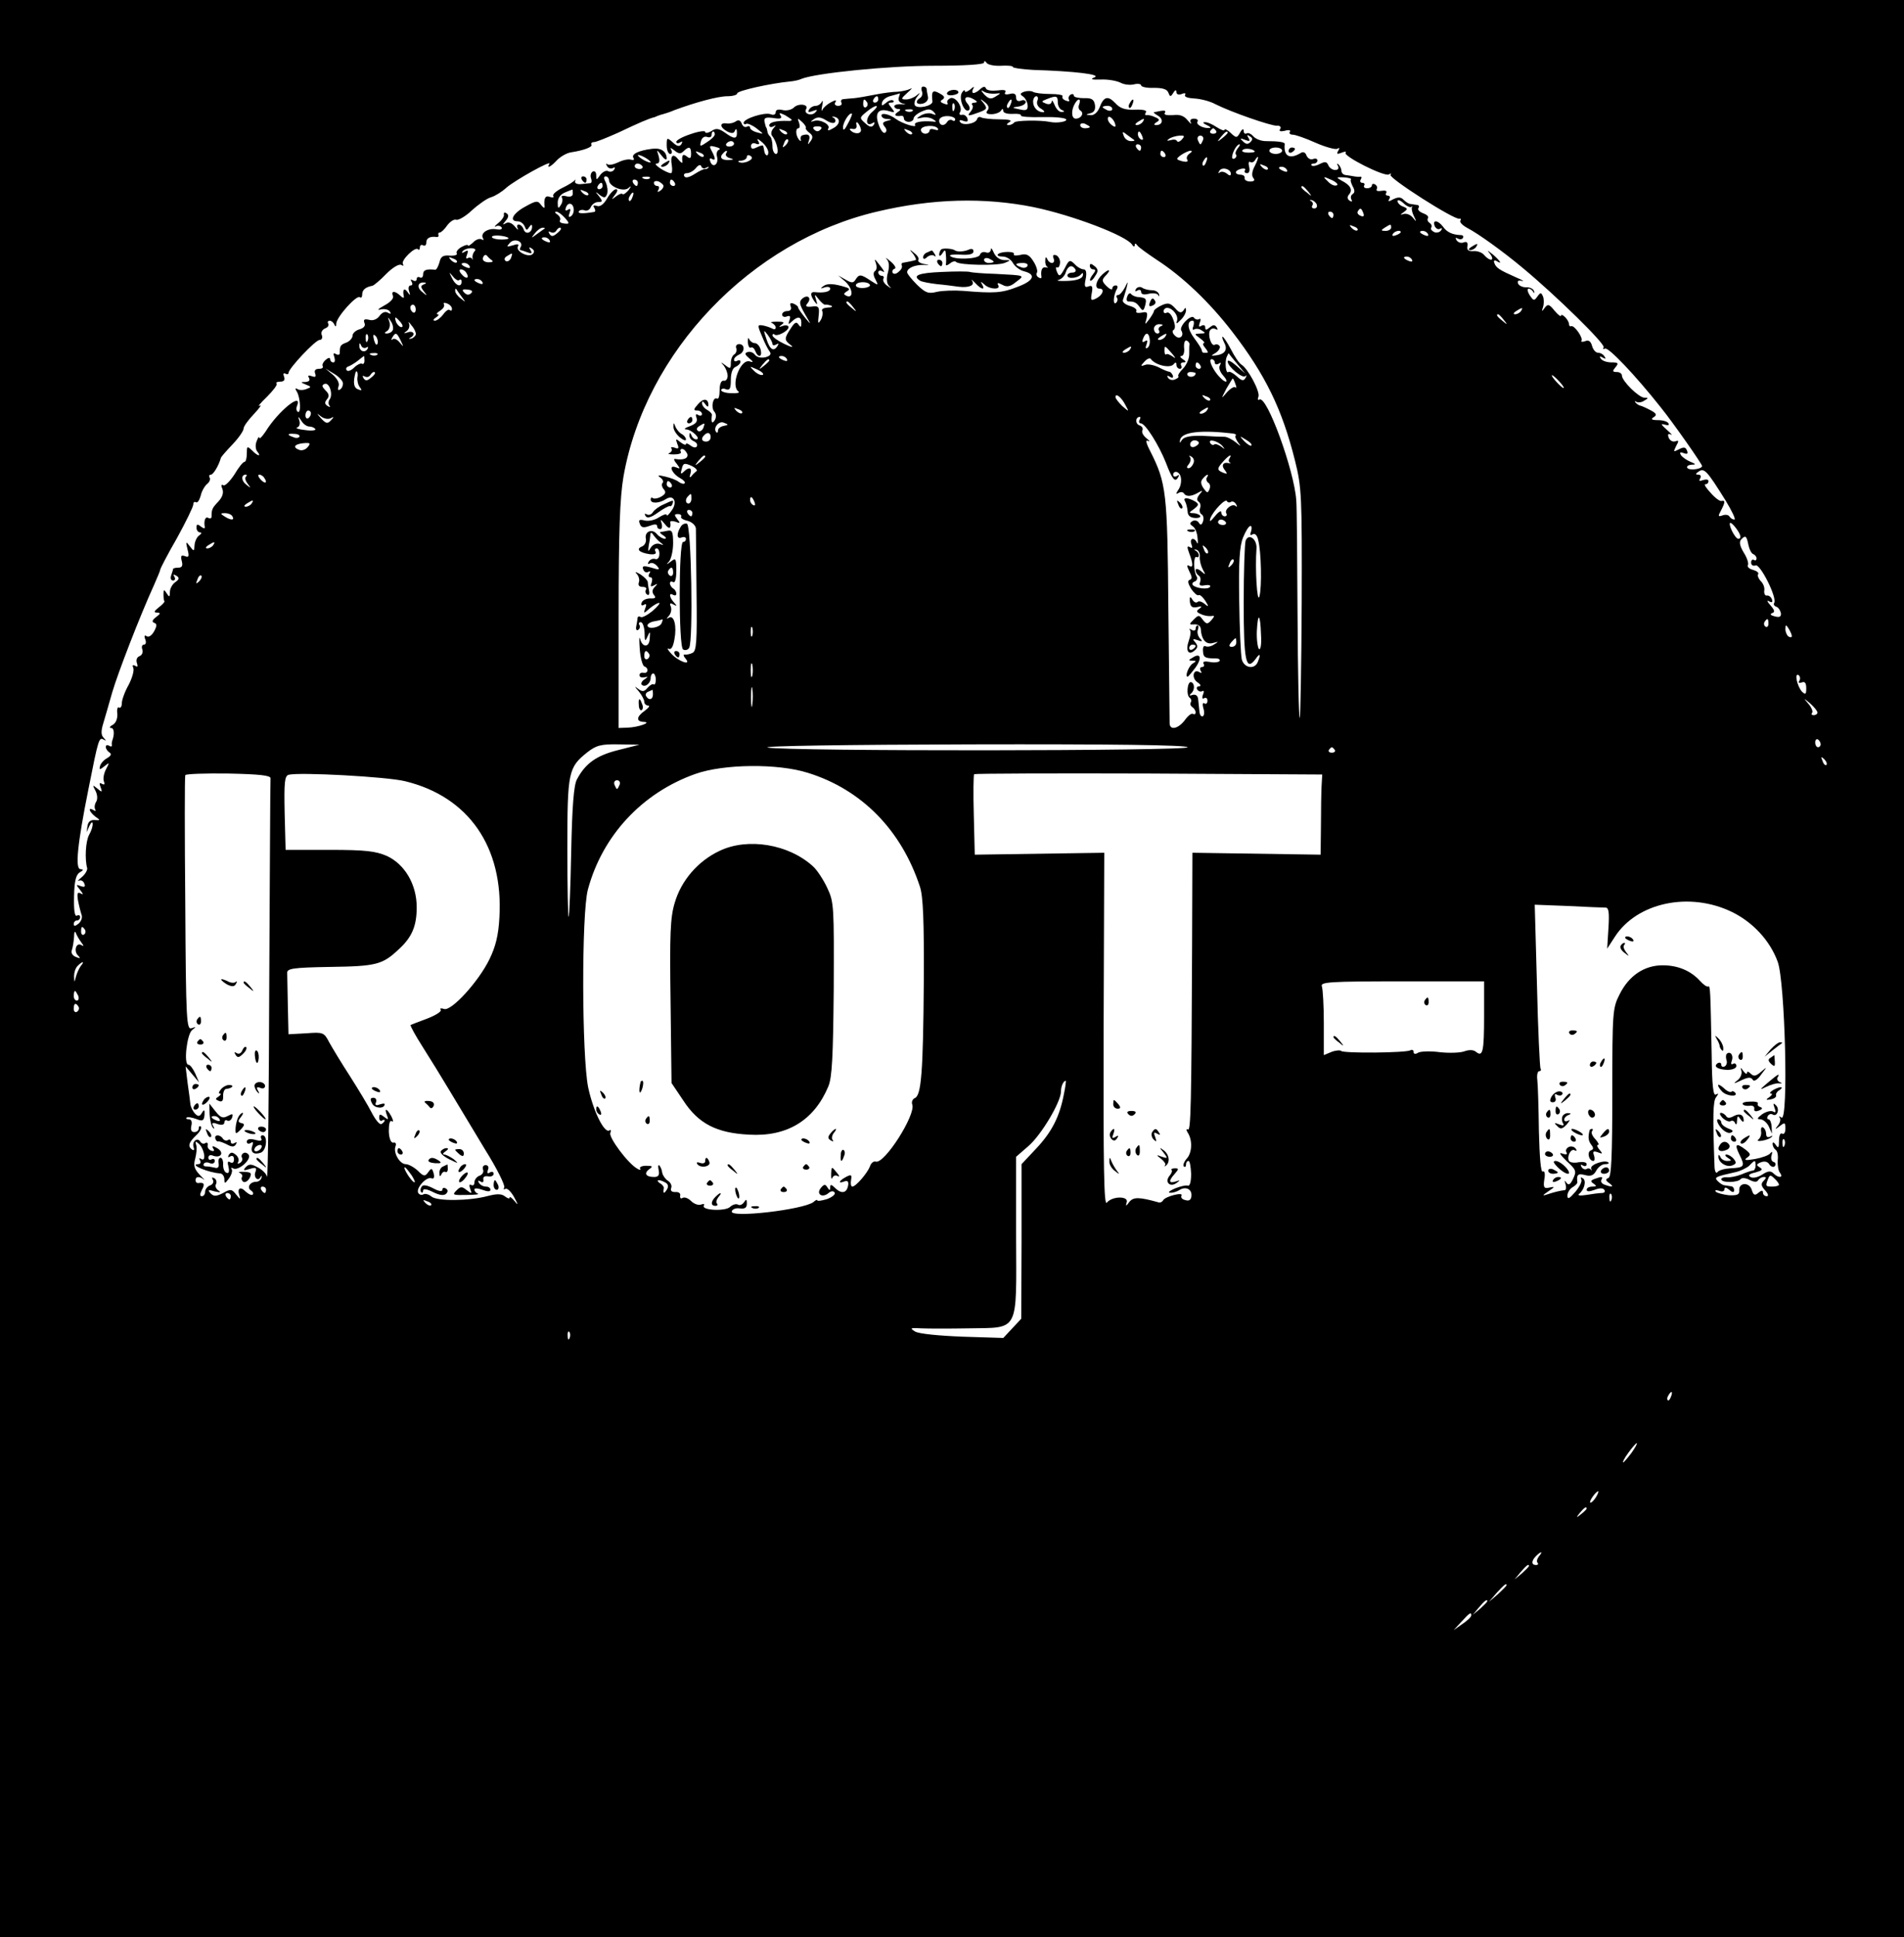 <?xml version="1.0" standalone="no"?>
<!DOCTYPE svg PUBLIC "-//W3C//DTD SVG 20010904//EN"
 "http://www.w3.org/TR/2001/REC-SVG-20010904/DTD/svg10.dtd">
<svg version="1.0" xmlns="http://www.w3.org/2000/svg"
 width="594pt" height="604pt" viewBox="0 0 594 604"
 preserveAspectRatio="xMidYMid meet">

<g transform="translate(0,604) scale(0.1,-0.1)"
fill="#000000" stroke="none">
<path d="M0 3020 l0 -3020 2970 0 2970 0 0 3020 0 3020 -2970 0 -2970 0 0
-3020z m3123 2815 c20 1 37 0 37 -4 0 -3 28 -7 63 -9 129 -4 213 -14 192 -23
-15 -6 -10 -8 20 -7 22 1 49 -4 61 -10 11 -6 30 -8 42 -5 12 3 22 1 22 -3 0
-5 18 -9 40 -8 27 0 41 -4 45 -15 5 -13 7 -14 15 -1 6 10 10 11 10 3 0 -7 7
-10 17 -6 9 4 14 2 10 -3 -3 -6 9 -10 28 -11 19 -1 49 -8 67 -18 50 -25 171
-67 191 -67 10 1 15 -4 11 -10 -5 -7 0 -9 14 -6 12 4 20 2 16 -3 -3 -5 1 -9 9
-9 8 0 40 -11 71 -25 32 -14 62 -22 68 -19 7 5 8 2 3 -6 -6 -10 -4 -12 11 -6
10 4 15 4 12 0 -10 -10 121 -76 135 -68 6 4 9 4 5 -1 -8 -9 200 -142 215 -137
4 1 6 -1 3 -6 -3 -5 7 -15 22 -23 33 -17 111 -73 172 -124 105 -87 259 -238
253 -248 -3 -5 -1 -7 4 -4 10 6 94 -82 174 -183 41 -51 129 -177 129 -183 0
-10 -40 -15 -46 -6 -3 5 3 9 13 10 15 0 14 2 -3 9 -12 5 -25 14 -30 21 -5 9
-2 10 9 6 11 -4 14 -2 10 8 -4 11 -10 12 -25 4 -18 -9 -18 -9 -9 10 9 16 9 19
-2 15 -8 -3 -17 2 -21 11 -4 11 -2 14 7 10 6 -4 1 3 -13 15 -18 16 -20 20 -7
16 11 -3 16 -2 12 4 -3 6 -18 10 -33 10 -19 0 -23 3 -13 9 11 7 9 12 -10 22
-13 7 -27 13 -31 14 -3 0 -10 4 -15 9 -4 5 -3 7 2 3 6 -3 17 -2 25 4 13 7 13
9 0 9 -17 0 -70 52 -70 69 0 6 -7 11 -16 11 -14 0 -14 3 -4 15 11 13 8 15 -13
15 -14 0 -29 5 -33 12 -5 7 -3 8 6 3 9 -5 11 -4 6 3 -4 7 -13 12 -20 12 -8 0
-16 10 -19 21 -4 15 -11 20 -22 15 -9 -3 -14 -2 -11 2 5 9 -22 48 -32 45 -4
-2 -7 1 -7 6 0 6 -6 16 -12 22 -7 7 -13 9 -13 5 0 -5 -9 2 -20 15 -17 21 -21
22 -31 9 -9 -13 -10 -12 -5 3 3 9 3 24 0 32 -6 14 -8 14 -18 0 -10 -14 -12
-13 -24 5 -7 11 -8 20 -3 20 5 0 12 -5 14 -10 3 -6 4 -5 3 2 -2 7 -13 13 -24
12 -12 0 -23 5 -26 12 -3 8 1 11 12 8 9 -2 1 3 -18 11 -52 23 -63 30 -68 45
-3 7 0 10 7 6 19 -12 12 0 -11 20 -19 15 -20 16 -9 2 16 -22 -1 -24 -19 -3 -6
8 -22 13 -33 12 -16 -1 -21 3 -19 15 2 12 -2 16 -12 12 -8 -3 -17 0 -22 7 -4
7 -3 10 4 5 6 -3 13 -3 16 2 3 5 0 9 -7 9 -26 1 -43 9 -55 26 -16 21 -34 23
-26 2 4 -8 11 -12 17 -8 6 3 7 1 3 -5 -4 -6 -13 -9 -21 -6 -8 4 -13 10 -10 14
3 5 1 11 -5 15 -6 4 -8 10 -5 15 3 5 -4 11 -15 15 -11 4 -18 11 -15 16 4 5 1
10 -4 10 -6 1 -15 2 -20 3 -6 0 -15 6 -22 13 -9 9 -17 9 -32 2 -14 -8 -18 -8
-13 0 4 6 2 11 -4 11 -6 0 -9 4 -5 9 3 6 -4 8 -15 6 -11 -2 -18 0 -15 5 3 5 1
11 -5 15 -5 3 -10 2 -10 -3 0 -5 -7 -9 -15 -9 -8 0 -12 4 -9 9 3 4 0 8 -6 8
-6 0 -8 5 -5 10 4 6 3 10 -2 9 -4 -1 -12 0 -18 1 -5 1 -17 3 -25 4 -8 0 -15 6
-15 13 0 6 -4 15 -9 20 -5 5 -6 3 -2 -4 4 -8 1 -13 -9 -13 -8 0 -18 7 -21 15
-5 11 -10 12 -26 4 -11 -6 -22 -8 -26 -5 -3 3 0 6 6 6 7 0 12 4 12 10 0 5 -6
7 -14 4 -7 -3 -16 2 -20 11 -3 10 -11 13 -18 8 -35 -21 -54 -10 -50 28 1 6
-19 9 -59 9 -15 0 -32 7 -39 15 -7 8 -16 12 -21 9 -5 -3 -9 1 -9 8 0 8 -5 6
-11 -5 -10 -18 -12 -18 -30 -1 -10 9 -19 14 -19 9 0 -4 -11 0 -25 9 -13 9 -30
16 -37 15 -7 0 -4 -4 7 -9 11 -5 15 -9 8 -9 -20 -2 -43 11 -37 20 3 5 -2 9
-11 9 -10 0 -14 -5 -10 -12 4 -7 -1 -4 -10 7 -11 14 -25 19 -46 16 -19 -1 -29
1 -25 7 5 9 -2 9 -34 2 -3 0 3 -5 13 -11 18 -11 14 -29 -6 -29 -8 0 -8 3 1 9
11 6 10 10 -5 16 -10 5 -22 7 -26 6 -5 -1 -6 3 -2 9 4 6 -9 9 -35 8 -30 -1
-46 4 -61 21 -23 24 -36 20 -49 -15 -6 -14 -17 -24 -27 -23 -17 1 -17 2 -1 6
12 3 16 12 14 26 -3 17 -10 22 -35 21 -17 0 -31 3 -31 8 0 5 -5 6 -10 3 -6 -4
-8 -11 -5 -16 3 -5 -1 -6 -9 -3 -9 3 -14 9 -11 14 2 4 -15 7 -39 7 -24 0 -48
3 -54 7 -5 3 -18 3 -27 0 -13 -5 -14 -8 -3 -15 7 -5 13 -17 14 -27 1 -15 -4
-18 -25 -13 -25 5 -25 6 -3 9 12 2 22 8 22 14 0 5 -7 8 -15 4 -9 -3 -15 0 -15
10 0 11 -6 15 -20 11 -12 -3 -18 -1 -14 5 5 7 -4 9 -24 6 -18 -2 -33 0 -36 6
-2 7 -8 7 -17 -1 -7 -7 -17 -13 -22 -13 -4 0 -5 6 -1 13 5 8 2 8 -9 -2 -9 -7
-17 -10 -17 -5 0 5 -4 3 -9 -5 -11 -17 7 -63 21 -55 5 3 4 12 -3 20 -16 19 -5
28 18 15 12 -7 14 -10 4 -11 -8 0 -11 -3 -8 -7 4 -3 2 -12 -4 -20 -14 -16 -9
-16 26 -3 24 9 26 12 14 28 -13 15 -12 16 4 3 11 -9 14 -17 8 -25 -7 -8 -3
-12 12 -12 12 0 25 5 29 10 5 8 8 8 8 0 0 -6 13 -10 30 -9 16 1 27 -1 25 -5
-2 -4 27 -6 66 -5 38 1 72 -2 75 -7 5 -7 -28 -13 -51 -8 -29 6 -107 5 -111 -2
-3 -4 -11 -8 -17 -8 -8 0 -7 4 2 9 10 6 0 9 -32 9 -25 0 -51 3 -56 6 -5 3 -11
1 -13 -6 -5 -14 -45 -21 -53 -8 -4 6 1 7 11 3 12 -4 15 -2 12 8 -3 8 -11 13
-17 11 -7 -1 -10 2 -6 8 10 16 -14 50 -30 44 -8 -4 -12 -10 -9 -15 3 -5 -2 -6
-11 -2 -12 4 -13 8 -4 13 8 6 5 11 -10 19 -21 12 -26 7 -22 -25 2 -14 -47 -25
-55 -12 -3 5 0 17 7 26 11 14 11 15 -1 5 -8 -7 -23 -13 -33 -13 -17 0 -17 2 4
21 13 11 17 17 9 12 -8 -4 -26 -8 -40 -9 -14 0 -45 -4 -70 -9 -25 -5 -54 -10
-65 -11 -11 -1 -26 -2 -33 -3 -7 0 -10 -5 -7 -11 3 -5 -1 -10 -10 -10 -9 0
-13 5 -9 11 5 8 1 8 -14 0 -11 -6 -23 -16 -26 -23 -3 -7 -4 -2 -1 12 3 14 2
19 -1 13 -3 -7 -12 -13 -19 -13 -8 0 -17 -5 -21 -12 -5 -8 -1 -9 12 -4 14 5
16 4 7 -5 -12 -12 -37 -3 -28 11 9 15 -24 19 -38 5 -8 -8 -24 -11 -36 -8 -13
3 -21 1 -21 -7 0 -7 -7 -10 -16 -6 -19 7 -84 -14 -84 -27 0 -4 4 -6 8 -3 4 2
19 -4 32 -14 24 -19 24 -19 3 -13 -13 3 -23 10 -23 15 0 5 -5 6 -10 3 -6 -3
-13 1 -16 10 -4 10 -10 12 -18 7 -6 -5 -19 -8 -28 -7 -24 4 -23 -12 1 -25 14
-7 21 -6 24 3 3 7 6 5 6 -5 1 -22 -8 -23 -38 -1 -19 13 -28 14 -42 4 -11 -6
-19 -7 -19 -2 0 4 -20 2 -45 -7 -25 -8 -45 -19 -45 -24 0 -5 5 -6 12 -2 7 5 8
3 4 -5 -6 -9 -13 -8 -27 5 -18 16 -19 16 -19 -9 0 -15 5 -27 11 -27 5 0 7 6 3
13 -5 8 -2 7 10 -2 13 -11 20 -11 28 -3 17 17 24 15 24 -7 0 -15 -3 -17 -13
-9 -12 10 -17 5 -14 -17 1 -5 -5 -2 -12 7 -17 22 -27 14 -21 -18 2 -13 1 -24
-3 -24 -15 1 -58 29 -45 30 9 0 11 7 7 23 -7 22 -7 22 9 2 8 -11 15 -15 16
-10 0 23 -18 35 -46 31 -42 -5 -65 -17 -58 -28 4 -6 1 -8 -7 -6 -8 3 -26 -1
-40 -8 -15 -7 -30 -10 -34 -6 -5 4 -5 1 -1 -6 4 -7 12 -9 18 -6 7 4 8 2 4 -5
-4 -6 -12 -8 -18 -5 -6 4 -17 -1 -25 -11 -12 -17 -13 -18 -13 -1 0 10 -5 14
-11 11 -6 -4 -8 -13 -5 -21 3 -8 2 -14 -2 -15 -4 0 -17 -2 -29 -3 -11 -1 -20
2 -19 8 2 6 1 8 -1 4 -3 -4 -20 -15 -39 -24 -18 -9 -31 -20 -28 -25 3 -5 -2
-6 -10 -3 -15 6 -20 -4 -17 -31 0 -5 -4 -3 -11 6 -10 14 -15 14 -49 -5 -39
-21 -52 -46 -24 -46 9 0 18 -7 22 -16 5 -13 7 -13 14 -2 6 9 9 9 9 1 0 -19
-20 -26 -26 -9 -3 9 -10 16 -16 16 -5 0 -6 -6 -3 -12 4 -7 0 -5 -9 6 -9 11
-20 15 -28 10 -11 -6 -11 -5 0 8 9 11 10 18 2 23 -6 4 -9 2 -8 -4 2 -5 -6 -17
-17 -26 -11 -9 -15 -14 -8 -11 6 4 14 2 18 -3 3 -6 -4 -8 -16 -6 -26 5 -52
-12 -42 -28 3 -5 1 -7 -5 -3 -6 3 -18 -1 -26 -10 -9 -8 -16 -13 -16 -9 0 3 -9
1 -20 -5 -11 -6 -18 -15 -15 -20 3 -5 -7 -8 -22 -7 -21 2 -28 -3 -32 -21 -4
-13 -9 -23 -13 -23 -29 3 -38 -1 -38 -15 0 -8 -5 -12 -10 -9 -5 3 -10 1 -10
-5 0 -6 -5 -8 -12 -4 -7 4 -8 3 -4 -4 4 -7 3 -12 -3 -12 -6 0 -8 -8 -5 -17 5
-15 4 -16 -5 -3 -10 14 -16 7 -11 -15 1 -5 -4 -4 -11 3 -17 16 -30 16 -23 -1
3 -8 -9 -20 -28 -30 -18 -10 -23 -15 -11 -12 12 3 25 0 29 -6 5 -8 3 -9 -6 -4
-8 5 -18 1 -26 -10 -8 -11 -21 -16 -33 -12 -14 3 -18 1 -14 -10 4 -9 -2 -16
-16 -20 -11 -3 -21 -12 -21 -19 0 -8 -9 -18 -19 -22 -19 -7 -21 -10 -21 -33 0
-5 -5 -7 -12 -3 -8 5 -9 2 -5 -9 3 -10 2 -17 -3 -17 -6 0 -10 5 -10 10 0 6 -6
5 -14 -2 -8 -7 -12 -16 -9 -20 2 -5 -3 -8 -12 -8 -11 0 -15 -5 -12 -14 4 -11
1 -13 -10 -9 -11 4 -14 2 -9 -5 4 -8 0 -12 -11 -13 -16 0 -16 -1 1 -8 18 -7
18 -8 2 -14 -10 -4 -23 -4 -28 0 -7 4 -8 1 -2 -8 11 -18 14 -70 3 -63 -4 2 -6
11 -2 19 17 45 -60 -18 -98 -80 -11 -16 -19 -25 -20 -20 0 6 -4 1 -8 -10 -5
-11 -4 -25 1 -32 15 -18 2 -16 -16 3 -15 14 -16 13 -16 -10 0 -14 -3 -26 -7
-26 -5 0 -19 -18 -32 -40 -14 -21 -29 -36 -34 -33 -7 4 -8 -1 -3 -12 4 -12 0
-25 -13 -39 -19 -20 -21 -24 -21 -47 0 -5 -4 -7 -10 -4 -9 6 -15 -8 -11 -29 1
-5 -4 -4 -12 2 -11 9 -14 8 -14 -3 0 -8 5 -15 11 -15 6 0 5 -4 -2 -9 -7 -4
-14 -18 -15 -30 -1 -21 -2 -21 -15 -4 -12 16 -13 15 -7 -10 6 -22 4 -26 -8
-21 -12 4 -14 1 -10 -15 4 -15 1 -21 -11 -21 -9 0 -16 -2 -16 -4 0 -2 -3 -11
-6 -20 -3 -9 -1 -16 6 -16 6 0 8 5 4 12 -5 7 -3 8 6 3 10 -6 10 -11 -3 -20
-10 -7 -17 -21 -17 -31 0 -16 -2 -17 -10 -4 -8 13 -10 12 -10 -2 0 -10 1 -20
3 -23 1 -2 -7 -11 -18 -19 -15 -12 -16 -16 -5 -16 12 -1 11 -3 -3 -14 -12 -9
-14 -15 -6 -18 9 -3 9 -9 0 -26 -7 -13 -17 -20 -23 -16 -7 5 -9 1 -5 -9 4 -10
2 -17 -4 -17 -6 0 -8 -7 -5 -15 3 -9 -1 -18 -9 -21 -8 -3 -11 -12 -8 -21 4
-11 2 -14 -5 -9 -8 4 -10 2 -6 -7 3 -8 -4 -32 -15 -53 -12 -21 -21 -47 -21
-57 0 -10 -4 -16 -9 -13 -4 3 -7 -6 -5 -19 1 -15 -4 -29 -14 -35 -10 -5 -12
-10 -5 -10 9 0 11 -19 3 -40 -1 -3 -2 -9 -1 -13 1 -5 -3 -6 -9 -2 -5 3 -10 2
-10 -4 0 -5 5 -13 11 -17 8 -5 6 -10 -7 -18 -11 -6 -20 -17 -22 -25 -3 -12 -1
-12 14 0 16 13 16 12 5 -9 -7 -13 -10 -30 -7 -38 4 -10 2 -12 -6 -8 -8 5 -9 2
-4 -11 6 -16 4 -16 -10 -4 -16 13 -16 12 -6 -7 6 -12 7 -26 2 -34 -5 -8 -6
-18 -3 -24 3 -5 1 -6 -5 -2 -19 11 -14 -5 5 -20 17 -12 17 -12 -2 -11 -12 1
-20 -5 -22 -18 l-3 -20 9 20 c5 11 10 14 10 7 1 -7 -4 -23 -11 -35 -11 -20
-14 -76 -6 -104 1 -6 -6 -19 -17 -28 -11 -9 -15 -14 -9 -11 7 3 14 -1 17 -9 4
-10 1 -12 -11 -8 -15 6 -16 5 -2 -12 10 -13 11 -16 2 -11 -10 6 -12 1 -9 -20
3 -16 8 -36 11 -45 4 -9 0 -21 -9 -29 -10 -8 -15 -9 -15 -1 0 6 5 11 10 11 6
0 10 5 10 11 0 5 -5 7 -10 4 -7 -4 -10 16 -9 60 1 48 6 68 18 75 12 7 12 9 2
10 -17 0 -10 76 25 250 31 157 33 162 47 154 9 -5 9 -4 0 6 -8 8 -8 21 -1 44
5 17 18 61 28 97 18 61 85 235 131 336 10 23 19 44 19 47 0 3 23 48 52 98 28
51 51 98 51 105 0 7 4 10 8 7 5 -3 11 6 15 20 3 14 12 30 20 37 8 6 11 15 8
20 -3 5 -1 9 4 9 7 0 24 27 31 52 1 4 18 23 37 43 19 20 34 42 34 49 0 7 15
27 33 46 17 18 25 30 17 25 -8 -5 2 8 22 27 20 20 34 38 31 42 -4 3 2 6 11 6
12 0 16 5 12 16 -3 8 -2 12 4 9 6 -3 10 -2 10 2 0 14 84 103 97 103 7 0 10 7
7 15 -4 8 1 17 10 21 9 3 13 10 10 15 -3 5 -1 9 5 9 5 0 12 -6 14 -12 4 -8 6
-7 6 3 1 21 65 92 74 82 4 -3 7 1 7 9 0 14 10 23 32 27 4 1 24 17 43 37 20 20
40 32 47 28 6 -4 8 -3 5 3 -7 11 38 55 47 46 3 -4 6 -1 6 6 0 7 5 9 10 6 6 -3
10 1 10 9 0 14 12 20 33 17 4 0 6 2 5 6 -2 5 0 8 4 8 4 0 15 10 23 22 9 12 21
20 28 18 6 -3 29 10 49 29 21 19 48 38 60 41 13 4 34 17 48 30 28 24 143 88
134 74 -10 -16 5 -9 24 12 11 11 30 22 43 24 40 6 69 17 64 24 -2 4 1 8 8 8 7
0 41 14 77 30 61 29 95 44 113 48 4 2 9 4 12 5 3 1 8 3 13 4 4 1 21 6 37 13
65 24 135 43 164 43 17 0 31 4 31 9 0 8 103 31 165 37 11 1 27 4 35 8 44 18
272 41 413 41 98 0 157 4 157 10 0 6 3 6 8 -1 4 -6 24 -10 45 -9z m-18 -87
c19 2 19 2 1 -9 -14 -9 -21 -8 -35 6 -12 14 -12 16 -1 9 8 -5 24 -7 35 -6z
m-301 -12 c-3 -9 2 -16 13 -19 11 -2 9 -3 -4 -2 -13 1 -23 -2 -23 -6 0 -5 6
-9 13 -9 8 0 7 -4 -3 -10 -13 -9 -7 -14 13 -11 4 0 7 -3 7 -9 0 -5 7 -10 15
-10 8 0 15 5 15 10 0 6 11 16 25 22 20 9 28 9 38 -1 9 -10 8 -11 -5 -6 -9 4
-25 1 -35 -5 -16 -10 -16 -11 3 -7 12 3 28 0 35 -5 12 -7 11 -9 -1 -7 -35 3
-61 -2 -55 -11 6 -10 -41 5 -60 19 -18 14 -45 21 -45 11 0 -6 8 -11 18 -11 16
-1 16 -2 -1 -6 -14 -4 -15 -8 -7 -18 7 -8 7 -15 1 -19 -5 -3 -14 8 -20 26 -13
36 0 52 34 41 17 -5 18 -4 6 11 -11 13 -11 16 -1 16 8 0 10 3 7 6 -4 4 -14 1
-22 -6 -13 -11 -16 -11 -13 1 2 8 14 17 28 20 14 4 26 7 27 8 1 0 0 -5 -3 -13z
m-64 -6 c0 -5 -5 -10 -11 -10 -5 0 -7 5 -4 10 3 6 8 10 11 10 2 0 4 -4 4 -10z
m496 -5 c-3 -8 2 -19 12 -24 9 -6 13 -10 7 -11 -18 0 -32 15 -32 33 0 9 5 17
10 17 5 0 7 -7 3 -15z m64 -4 c0 -11 6 -22 13 -24 9 -4 9 -6 -1 -6 -7 -1 -17
9 -22 22 -5 12 -9 17 -9 10 -1 -7 -8 -10 -18 -6 -15 6 -15 7 3 14 30 12 34 10
34 -10z m-595 0 c3 -5 2 -12 -3 -15 -5 -3 -9 1 -9 9 0 17 3 19 12 6z m448 -6
c-3 -9 -8 -14 -10 -11 -3 3 -2 9 2 15 9 16 15 13 8 -4z m214 0 c-4 -8 -2 -17
4 -20 12 -8 2 -25 -15 -25 -14 0 -15 27 -2 48 10 17 19 15 13 -3z m-390 -17
c-3 -8 -6 -5 -6 6 -1 11 2 17 5 13 3 -3 4 -12 1 -19z m-256 -7 c-22 -19 -21
-48 1 -35 7 5 8 2 4 -5 -6 -9 -13 -8 -27 5 -18 16 -18 17 4 35 30 25 46 24 18
0z m749 9 c0 -5 -7 -7 -15 -4 -8 4 -15 8 -15 10 0 2 7 4 15 4 8 0 15 -4 15
-10z m-623 -6 c-3 -3 -12 -4 -19 -1 -8 3 -5 6 6 6 11 1 17 -2 13 -5z m-377
-28 c0 -2 -6 -4 -12 -3 -36 1 -58 -4 -58 -14 0 -5 6 -7 13 -3 9 5 9 4 0 -6 -7
-8 -9 -18 -4 -24 15 -19 23 -56 12 -56 -6 0 -11 11 -11 23 0 13 -3 27 -7 31
-5 4 -9 12 -9 17 -1 5 -2 10 -4 12 -1 1 -3 9 -5 18 -2 12 4 14 28 11 22 -4 28
-1 22 8 -6 9 -3 9 14 1 11 -7 21 -13 21 -15z m175 -12 c-10 -20 -15 -23 -15
-11 0 16 21 49 28 42 1 -1 -4 -15 -13 -31z m-40 5 c3 5 0 12 -5 14 -6 3 -5 4
2 3 21 -4 20 -24 -3 -36 -13 -8 -19 -8 -15 -1 8 12 -24 30 -44 24 -13 -4 -13
-3 0 6 11 7 21 6 37 -4 12 -8 24 -11 28 -6z m375 9 c0 -5 -4 -7 -9 -3 -5 3
-12 1 -16 -5 -9 -15 -25 -12 -25 4 0 8 10 14 25 14 14 0 25 -5 25 -10z m500
-21 c0 -4 -6 -2 -14 5 -8 7 -12 17 -9 22 5 8 23 -12 23 -27z m-966 -6 c-2 -2
3 -9 11 -15 11 -8 12 -15 4 -26 -9 -13 -10 -12 -5 3 5 16 -3 21 -21 15 -5 -2
-6 -7 -5 -13 2 -5 0 -6 -4 -2 -11 11 -14 37 -3 37 4 0 5 8 2 17 -6 15 -5 16 9
3 9 -8 14 -17 12 -19z m1051 19 c-3 -5 -12 -10 -18 -10 -7 0 -6 4 3 10 19 12
23 12 15 0z m-879 -24 c2 -14 -20 -16 -33 -2 -4 4 -1 6 7 4 9 -2 14 3 12 12
-2 8 0 11 4 7 4 -4 9 -14 10 -21z m714 8 c0 -2 -7 -4 -15 -4 -8 0 -15 4 -15
10 0 5 7 7 15 4 8 -4 15 -8 15 -10z m-840 -8 c-7 -7 -13 -7 -20 0 -6 6 -3 10
10 10 13 0 16 -4 10 -10z m366 3 c3 -5 -2 -6 -10 -3 -9 3 -16 2 -16 -3 0 -5
-6 -10 -13 -10 -8 0 -14 6 -14 12 0 14 45 17 53 4z m-471 -17 c-3 -3 -11 0
-18 7 -9 10 -8 11 6 5 10 -3 15 -9 12 -12z m390 0 c-3 -3 -11 0 -18 7 -9 10
-8 11 6 5 10 -3 15 -9 12 -12z m949 10 c3 -5 -1 -9 -9 -9 -8 0 -12 4 -9 9 3 4
7 8 9 8 2 0 6 -4 9 -8z m-1564 -11 c0 -5 -11 -16 -24 -24 -22 -15 -24 -15 -19
3 3 11 11 16 19 13 8 -3 14 0 14 6 0 6 2 11 5 11 3 0 5 -4 5 -9z m1309 -18 c2
-2 -3 -3 -11 -3 -9 0 -19 7 -22 16 -6 15 -4 15 11 3 10 -7 20 -15 22 -16z m25
11 c3 -8 2 -12 -4 -9 -6 3 -10 10 -10 16 0 14 7 11 14 -7z m266 12 c0 -2 -8
-10 -17 -17 -16 -13 -17 -12 -4 4 13 16 21 21 21 13z m-143 -21 c-6 -7 -13 -9
-15 -5 -2 5 -11 6 -20 3 -12 -3 -13 -2 -5 4 7 5 21 9 32 10 17 1 18 -1 8 -12z
m66 -2 c-3 -7 -6 -13 -8 -13 -2 0 -5 6 -8 13 -3 8 1 14 8 14 7 0 11 -6 8 -14z
m148 -6 c-8 -8 -14 -7 -23 2 -11 10 -9 11 6 5 15 -6 17 -4 11 6 -6 9 -4 11 4
5 9 -5 10 -10 2 -18z m-1504 -32 c0 -15 -11 -11 -13 6 -1 5 -2 11 -3 14 0 3
-9 1 -19 -4 -14 -7 -19 -6 -19 4 0 7 7 11 15 7 11 -4 13 -1 7 9 -5 8 -1 7 12
-4 11 -9 20 -24 20 -32z m54 22 c-10 -9 -11 -8 -5 6 3 10 9 15 12 12 3 -3 0
-11 -7 -18z m-161 5 c0 -5 -7 -9 -15 -9 -8 0 -12 4 -9 9 3 4 9 8 15 8 5 0 9
-4 9 -8z m-47 -19 c-6 -2 -9 -12 -6 -22 6 -23 -13 -37 -21 -15 -3 8 -2 12 4 9
13 -8 13 1 0 25 -8 15 -7 17 12 12 13 -3 17 -7 11 -9z m1317 7 c0 -5 -2 -10
-4 -10 -3 0 -8 5 -11 10 -3 6 -1 10 4 10 6 0 11 -4 11 -10z m301 -3 c-6 -8 -8
-16 -5 -19 3 -3 1 -9 -4 -12 -6 -3 -9 0 -8 6 2 16 15 38 23 38 3 0 0 -6 -6
-13z m53 -8 c3 -3 -5 -5 -19 -5 -13 0 -22 3 -19 7 4 8 30 6 38 -2z m86 1 c0
-5 -9 -10 -20 -10 -11 0 -20 5 -20 10 0 6 9 10 20 10 11 0 20 -4 20 -10z
m-1805 -18 c-3 -3 -11 0 -18 7 -9 10 -8 11 6 5 10 -3 15 -9 12 -12z m70 9 c-3
-5 3 -12 12 -14 14 -4 13 -5 -4 -6 -23 -1 -30 9 -16 22 9 10 15 8 8 -2z m1370
-1 c3 -5 1 -10 -4 -10 -6 0 -11 5 -11 10 0 6 2 10 4 10 3 0 8 -4 11 -10z m76
1 c-7 -5 -11 -13 -7 -19 4 -6 -2 -8 -15 -5 -21 6 -21 7 -4 20 11 7 24 13 29
13 6 0 5 -4 -3 -9z m-1681 -27 c0 -2 -9 0 -20 6 -11 6 -20 13 -20 16 0 2 9 0
20 -6 11 -6 20 -13 20 -16z m306 4 c-9 -5 -22 -7 -29 -4 -7 2 -4 5 6 5 9 1 17
6 17 12 0 5 5 7 11 3 8 -5 6 -10 -5 -16z m1427 -3 c-3 -9 -8 -14 -10 -11 -3 3
-2 9 2 15 9 16 15 13 8 -4z m152 -12 c-9 -16 -11 -31 -5 -38 6 -7 3 -11 -10
-11 -10 0 -18 5 -17 10 1 6 -3 10 -10 11 -21 0 -24 12 -3 18 11 3 18 1 14 -4
-3 -5 0 -9 7 -9 6 0 9 8 6 20 -3 11 -1 18 3 15 5 -3 11 -1 15 5 13 21 13 9 0
-17z m-1911 -1 c3 -5 -1 -9 -9 -9 -8 0 -15 4 -15 9 0 4 4 8 9 8 6 0 12 -4 15
-8z m199 -5 c7 3 10 4 7 0 -3 -3 -7 -5 -10 -4 -3 1 -18 -6 -32 -15 -17 -11
-29 -14 -33 -8 -3 6 0 10 8 10 8 0 21 7 28 16 8 10 15 12 17 5 2 -6 9 -8 15
-4z m1752 -5 c-3 -3 -11 0 -18 7 -9 10 -8 11 6 5 10 -3 15 -9 12 -12z m-115
-14 c0 -7 -5 -6 -13 1 -8 6 -18 7 -22 3 -5 -4 -5 -2 -1 5 8 14 36 6 36 -9z
m175 12 c3 -6 -1 -7 -9 -4 -18 7 -21 14 -7 14 6 0 13 -4 16 -10z m-2115 -32
c0 -20 46 -38 61 -24 9 8 9 6 0 -7 -8 -9 -16 -15 -19 -12 -3 3 -12 -1 -21 -8
-14 -11 -14 -10 -2 6 8 10 9 17 3 17 -6 0 -19 -13 -28 -29 -11 -19 -23 -27
-32 -23 -10 3 -13 1 -8 -6 4 -7 4 -13 -1 -13 -35 -6 -52 -5 -47 2 2 4 11 6 18
3 7 -3 16 2 19 10 4 9 14 16 23 16 14 0 15 2 3 18 -13 15 -12 16 2 4 14 -10
18 -10 23 3 3 9 1 25 -4 36 -7 13 -7 19 0 19 5 0 10 -6 10 -12z m127 6 c-3 -3
-12 -4 -19 -1 -8 3 -5 6 6 6 11 1 17 -2 13 -5z m2143 -22 c-7 -3 -19 3 -28 13
-16 15 -15 16 12 4 15 -7 23 -15 16 -17z m45 19 c-3 -2 0 -12 5 -22 7 -12 7
-20 0 -24 -6 -4 -7 -11 -4 -17 4 -7 2 -8 -5 -4 -8 5 -9 12 -2 20 12 14 4 29
-24 43 -17 10 -17 11 7 10 15 -1 25 -4 23 -6z m-2225 -11 c0 -5 -2 -10 -4 -10
-3 0 -8 5 -11 10 -3 6 -1 10 4 10 6 0 11 -4 11 -10z m80 -10 c0 -5 -5 -12 -12
-16 -7 -4 -8 -3 -4 4 4 7 2 12 -3 12 -6 0 -11 4 -11 10 0 5 7 7 15 4 8 -4 15
-10 15 -14z m35 10 c3 -5 1 -10 -4 -10 -6 0 -11 5 -11 10 0 6 2 10 4 10 3 0 8
-4 11 -10z m-225 -10 c0 -5 -5 -10 -11 -10 -5 0 -7 5 -4 10 3 6 8 10 11 10 2
0 4 -4 4 -10z m2201 -17 c13 -16 12 -17 -3 -4 -10 7 -18 15 -18 17 0 8 8 3 21
-13z m-2294 -7 c0 -8 -8 -11 -20 -8 -11 3 -18 1 -14 -4 3 -6 2 -16 -4 -24 -7
-12 -9 -10 -9 8 0 14 8 26 23 32 12 5 22 9 23 9 0 1 1 -5 1 -13z m48 -4 c-3
-3 -11 0 -18 7 -9 10 -8 11 6 5 10 -3 15 -9 12 -12z m138 -7 c-3 -9 -8 -14
-10 -11 -3 3 -2 9 2 15 9 16 15 13 8 -4z m1252 -31 c121 -25 289 -89 307 -117
4 -7 8 -7 8 -2 0 7 3 7 8 0 4 -6 32 -26 62 -46 80 -52 163 -131 234 -223 104
-135 156 -242 196 -402 21 -84 22 -110 21 -443 -1 -195 -4 -357 -6 -360 -3 -2
-6 142 -7 320 -1 178 -2 340 -4 359 -6 92 -92 329 -115 314 -5 -3 -6 1 -3 9 6
15 -32 87 -53 100 -7 4 -22 26 -33 48 -11 21 -23 39 -26 39 -2 0 0 -8 5 -18
12 -22 3 -36 -24 -40 -18 -2 -19 -2 -2 8 9 6 15 16 12 21 -4 5 -10 7 -15 4
-11 -7 -23 31 -15 45 4 6 11 7 17 4 7 -4 8 -2 4 5 -6 9 -11 9 -22 0 -11 -9
-14 -9 -14 0 0 7 -5 9 -12 5 -8 -5 -9 -2 -5 10 4 9 3 14 -2 11 -5 -3 -12 -1
-16 4 -3 6 -14 2 -26 -10 -11 -11 -17 -24 -14 -29 11 -17 -5 -31 -19 -17 -8 7
-10 15 -5 18 6 3 6 16 -1 33 -5 15 -14 24 -20 21 -5 -3 -10 -1 -10 4 0 6 5 11
11 11 17 0 36 -24 31 -40 -4 -11 -2 -11 11 2 10 9 17 23 17 30 0 10 -2 10 -8
0 -7 -9 -13 -8 -26 7 -15 16 -22 18 -42 9 -13 -6 -24 -14 -24 -18 0 -3 -7 -15
-15 -26 -14 -18 -14 -18 -8 3 4 19 2 22 -16 18 -12 -2 -19 0 -16 5 3 5 -6 12
-20 16 -14 4 -24 12 -22 18 2 6 7 22 11 36 6 25 6 25 -5 3 -7 -13 -16 -23 -21
-23 -5 0 -7 -4 -3 -9 3 -5 1 -12 -4 -16 -10 -6 -7 27 4 45 3 6 1 10 -4 10 -6
0 -11 -4 -11 -10 0 -5 -8 -2 -18 8 -14 14 -15 19 -5 30 21 21 15 27 -7 7 -21
-19 -27 -45 -10 -45 17 0 11 -19 -9 -30 -18 -9 -19 -7 -15 16 4 21 1 25 -10
21 -12 -5 -14 0 -9 23 4 20 1 30 -6 30 -7 0 -20 7 -28 16 -15 15 -18 14 -30
-10 -16 -30 -19 -31 -27 -10 -3 8 -2 13 2 10 4 -2 8 4 9 14 1 10 -5 21 -12 24
-9 3 -12 0 -8 -10 3 -7 1 -14 -5 -14 -6 0 -13 6 -15 13 -4 7 -6 6 -6 -5 -1 -9
2 -18 7 -21 4 -2 1 -2 -5 -1 -12 3 -17 -9 -14 -29 1 -5 -3 -6 -9 -2 -6 3 -8
10 -5 15 3 5 -2 21 -11 35 -13 21 -23 25 -41 20 -14 -3 -22 -2 -20 2 6 10 -40
10 -50 0 -3 -4 3 -7 15 -7 12 0 26 -9 32 -20 6 -11 22 -23 35 -26 39 -10 30
-30 -22 -49 -48 -19 -73 -20 -168 -12 -27 2 -64 1 -82 -3 -27 -7 -36 -3 -62
22 -17 17 -31 34 -31 39 0 13 23 23 50 23 22 -1 23 -1 2 3 -12 2 -20 8 -17 13
3 4 -3 14 -13 21 -15 13 -16 12 -3 -3 7 -10 11 -19 7 -19 -3 -1 -10 -3 -16 -4
-5 -1 -15 -3 -21 -4 -5 0 -8 -4 -6 -8 3 -5 -1 -14 -9 -20 -7 -7 -15 -9 -19 -4
-3 5 0 11 6 13 6 2 0 12 -13 23 -13 11 -18 14 -11 6 7 -8 8 -23 3 -41 -5 -18
-4 -33 3 -41 10 -10 9 -10 -5 0 -10 7 -15 17 -12 22 3 5 0 9 -5 9 -6 0 -11 5
-11 11 0 5 6 7 13 3 7 -5 7 -1 -3 12 -22 29 -24 30 -17 12 3 -10 2 -20 -3 -23
-6 -4 -6 -14 1 -26 10 -20 10 -20 -15 -4 -30 20 -36 21 -47 3 -7 -11 -12 -11
-31 0 l-23 13 21 -18 c24 -21 28 -54 6 -46 -11 5 -11 7 -1 14 11 6 10 9 -1 13
-38 12 -59 13 -71 4 -11 -8 -10 -9 4 -4 9 3 17 1 17 -4 0 -10 -21 -14 -47 -11
-16 2 -16 -9 -2 -29 9 -12 10 -11 5 5 -6 19 -5 19 8 2 8 -10 17 -18 20 -17 4
1 12 -1 19 -3 6 -3 2 -6 -11 -6 -13 -1 -20 -5 -17 -11 3 -5 1 -18 -4 -27 -9
-15 -10 -12 -7 13 3 27 0 31 -21 28 -18 -2 -22 1 -14 10 14 17 1 29 -16 15
-11 -10 -9 -18 8 -48 21 -36 21 -36 0 -11 -11 14 -21 28 -21 31 0 4 -7 9 -14
12 -10 4 -13 1 -9 -9 3 -8 -1 -14 -11 -14 -9 0 -16 -5 -16 -11 0 -6 7 -9 14
-6 11 4 13 1 9 -11 -5 -14 -3 -15 8 -4 18 17 29 15 29 -5 0 -14 -2 -15 -9 -5
-6 10 -12 7 -24 -12 -21 -32 -21 -36 1 -53 9 -7 1 -6 -20 4 -21 10 -38 22 -38
27 0 5 3 6 6 3 8 -8 44 11 44 23 0 5 -8 7 -17 4 -14 -5 -15 -4 -4 4 10 7 6 9
-15 9 -16 0 -23 -2 -16 -4 6 -3 12 -9 12 -14 0 -6 -4 -7 -10 -4 -5 3 -19 8
-29 10 -18 3 -19 2 -4 -33 8 -20 19 -42 24 -48 6 -8 2 -14 -13 -18 -14 -3 -27
0 -33 8 -5 7 -16 11 -23 8 -10 -3 -8 -8 5 -19 14 -11 14 -14 2 -10 -29 9 -61
-76 -35 -94 5 -4 -6 -6 -23 -5 -17 0 -31 5 -31 9 0 5 7 7 15 3 12 -4 15 3 15
30 0 22 6 37 15 40 8 4 15 10 15 16 0 5 -4 6 -10 3 -5 -3 -10 -2 -10 3 0 6 7
12 15 16 19 7 20 33 1 33 -8 0 -12 -6 -9 -13 2 -6 0 -15 -6 -19 -6 -3 -11 -15
-11 -27 0 -18 -2 -19 -17 -7 -15 11 -16 11 -5 -1 6 -8 12 -22 12 -32 0 -10 -6
-17 -12 -15 -8 1 -13 -10 -13 -30 0 -17 -3 -29 -8 -26 -12 7 -20 -26 -9 -40 7
-8 7 -18 2 -27 -9 -14 -12 -7 -9 17 0 3 -6 10 -15 15 -9 5 -16 14 -16 21 0 7
4 6 10 -3 6 -9 10 -10 10 -3 0 21 -16 22 -33 2 -14 -16 -14 -19 -2 -19 8 0 15
-5 15 -11 0 -5 -5 -7 -12 -3 -7 5 -9 2 -5 -9 4 -11 -2 -19 -21 -26 -15 -5 -20
-10 -11 -10 18 -1 48 -31 31 -31 -6 0 -13 6 -15 13 -4 9 -6 9 -6 -1 -1 -7 6
-15 14 -18 8 -4 12 -10 9 -16 -3 -5 -11 -4 -20 3 -8 6 -14 8 -14 4 0 -4 -8 -1
-17 6 -15 12 -16 12 -10 -5 6 -14 4 -17 -8 -12 -9 3 -14 2 -10 -3 3 -5 -1 -11
-7 -14 -7 -2 -1 -4 14 -4 15 0 25 3 22 8 -3 5 -1 9 4 9 6 0 12 -7 16 -15 5
-14 -12 -21 -38 -16 -5 1 -3 -6 5 -15 12 -16 12 -17 -3 -11 -24 9 -12 -20 14
-34 11 -6 17 -13 14 -16 -3 -3 -11 -1 -18 4 -7 6 -26 13 -43 17 -21 5 -26 4
-15 -3 8 -6 11 -13 7 -17 -4 -4 -2 -13 4 -20 8 -9 5 -15 -9 -23 -11 -6 -22 -7
-26 -4 -3 3 -6 1 -6 -5 0 -13 27 -12 48 2 24 15 36 -10 18 -35 -9 -13 -16 -20
-16 -15 0 5 -11 1 -24 -7 -13 -9 -33 -13 -45 -10 -16 4 -20 2 -15 -10 4 -12
11 -14 30 -7 15 6 24 6 24 0 0 -6 4 -10 10 -10 5 0 7 8 4 18 -5 14 -3 14 10
-2 14 -18 20 -15 17 6 0 4 7 4 17 1 14 -6 15 -4 5 8 -10 13 -10 16 2 16 8 0
12 -4 10 -8 -3 -4 6 -10 20 -13 14 -4 25 -14 26 -24 0 -9 1 -99 2 -199 2 -154
0 -184 -13 -189 -8 -4 -19 -6 -24 -5 -5 1 -4 -5 3 -13 20 -24 -24 -8 -46 17
-10 11 -13 17 -7 14 8 -4 14 6 18 29 8 42 -1 77 -17 68 -9 -5 -9 -4 0 6 6 7 9
19 6 28 -5 11 -2 13 8 7 11 -6 12 -5 2 6 -15 16 -17 33 -3 24 6 -3 10 -2 10 4
0 5 -4 13 -10 16 -5 3 -10 11 -10 16 0 6 5 7 10 4 6 -4 10 10 10 36 0 38 -2
40 -17 28 -15 -11 -16 -11 -5 1 6 8 12 33 12 56 0 35 -3 42 -17 39 -10 -2 -20
-4 -23 -4 -3 -1 2 -6 10 -11 8 -5 10 -10 4 -10 -6 0 -17 6 -24 14 -15 19 -40
9 -35 -14 2 -10 -4 -21 -12 -24 -20 -8 -9 -19 23 -24 16 -2 23 1 19 8 -3 5 -2
10 4 10 5 0 9 -9 8 -19 0 -10 -6 -17 -13 -14 -7 2 -15 -1 -20 -8 -4 -7 -3 -10
3 -6 6 4 16 0 23 -8 10 -12 7 -13 -18 -5 -25 7 -30 5 -25 -6 3 -8 10 -11 16
-7 6 3 7 1 3 -5 -4 -7 -3 -12 3 -12 6 0 7 -7 4 -17 -5 -12 -3 -14 8 -8 11 6
12 5 2 -5 -9 -9 -9 -17 -3 -25 8 -9 4 -12 -11 -11 -12 0 -24 -5 -27 -13 -3 -8
0 -11 7 -7 7 5 9 1 4 -11 -6 -17 -5 -17 14 0 11 9 24 17 29 17 5 0 -4 -11 -20
-25 -16 -13 -33 -22 -37 -19 -5 3 -9 2 -10 -3 0 -4 -2 -16 -4 -26 -2 -9 1 -15
6 -11 5 3 7 10 4 15 -4 5 -1 9 4 9 6 0 11 -15 12 -32 0 -28 2 -30 9 -13 8 18
9 17 7 -6 -1 -29 -23 -29 -30 -1 -3 10 -3 -5 -1 -33 2 -27 9 -51 14 -53 15 -5
12 -23 -2 -20 -7 2 -13 -2 -13 -7 0 -6 6 -9 15 -7 13 2 13 2 0 -7 -8 -5 -11
-13 -8 -16 10 -10 28 4 28 21 0 8 4 14 8 14 4 0 8 -9 8 -19 0 -11 -3 -18 -7
-15 -4 2 -12 -3 -19 -11 -10 -12 -16 -13 -29 -3 -13 10 -12 8 2 -8 9 -11 17
-26 17 -32 0 -7 6 -12 12 -12 7 0 2 -7 -10 -16 -26 -18 -29 -34 -4 -35 28 -1
-17 -17 -50 -18 l-28 -1 0 349 c0 264 4 369 15 434 68 390 398 735 791 827
172 41 335 45 489 14z m883 8 c2 -7 -1 -12 -8 -12 -6 0 -9 4 -6 9 4 5 1 12 -4
14 -6 3 -5 4 2 3 6 -1 14 -8 16 -14z m295 -7 c4 3 5 2 2 -1 -2 -4 0 -16 6 -28
9 -18 8 -19 -3 -5 -7 9 -20 14 -28 12 -13 -4 -13 -3 0 6 12 9 12 11 -3 17 -9
3 -17 11 -17 17 0 5 8 3 18 -6 10 -10 22 -15 25 -12z m-2613 -10 c0 -8 -4 -17
-10 -20 -6 -4 -7 1 -3 11 4 12 3 15 -5 10 -8 -5 -10 -2 -6 8 7 18 24 12 24 -9z
m2463 -9 c4 -10 1 -13 -8 -9 -8 3 -12 9 -9 14 7 12 11 11 17 -5z m-2491 -15
c16 -18 15 -20 -2 -18 -10 1 -16 5 -13 10 3 5 -1 13 -8 18 -8 5 -9 9 -4 9 6 0
18 -9 27 -19z m2398 9 c0 -5 -2 -10 -4 -10 -3 0 -8 5 -11 10 -3 6 -1 10 4 10
6 0 11 -4 11 -10z m75 -48 c-3 -3 -11 0 -18 7 -9 10 -8 11 6 5 10 -3 15 -9 12
-12z m105 8 c0 -5 -8 -10 -17 -10 -15 0 -16 2 -3 10 19 12 20 12 20 0z m-2641
-3 c-2 -1 -13 -9 -24 -17 -19 -14 -19 -14 -6 3 7 9 18 17 24 17 6 0 8 -1 6 -3z
m51 -1 c0 -2 -6 -9 -14 -15 -11 -9 -16 -9 -22 0 -4 7 -3 9 4 5 6 -3 13 -2 17
4 6 10 15 14 15 6z m2620 -10 c0 -2 -7 -7 -16 -10 -8 -3 -12 -2 -9 4 6 10 25
14 25 6z m85 -6 c3 -6 -1 -7 -9 -4 -18 7 -21 14 -7 14 6 0 13 -4 16 -10z
m-2869 -12 c3 -3 -7 -5 -21 -5 -14 0 -28 3 -30 7 -5 9 42 6 51 -2z m38 -29
c-3 -5 -3 -9 0 -9 2 0 12 -3 22 -7 13 -5 15 -3 9 7 -6 9 -4 11 4 5 8 -5 9 -11
3 -17 -13 -13 -55 9 -46 24 4 7 -1 8 -16 3 -20 -6 -21 -5 -9 8 15 16 44 3 33
-14z m91 21 c3 -6 -1 -7 -9 -4 -18 7 -21 14 -7 14 6 0 13 -4 16 -10z m-234
-33 c-5 -5 -8 -15 -7 -21 2 -6 1 -8 -1 -3 -3 4 -9 5 -14 2 -5 -4 -6 2 -2 11 5
13 3 15 -7 9 -8 -5 -11 -4 -7 1 3 5 15 10 26 10 12 0 17 -4 12 -9z m54 -29 c5
-4 0 -6 -12 -6 -13 1 -19 7 -16 15 3 8 8 10 12 6 3 -4 10 -11 16 -15z m59 7
c-4 -8 -11 -12 -16 -9 -6 4 -5 10 3 15 19 12 19 11 13 -6z m-169 -13 c-3 -3
-11 0 -18 7 -9 10 -8 11 6 5 10 -3 15 -9 12 -12z m2980 8 c3 -6 -1 -7 -9 -4
-18 7 -21 14 -7 14 6 0 13 -4 16 -10z m-2940 -20 c3 -6 -1 -7 -9 -4 -18 7 -21
14 -7 14 6 0 13 -4 16 -10z m1740 0 c-3 -5 -12 -7 -20 -3 -21 7 -19 13 6 13
11 0 18 -4 14 -10z m150 -10 c3 -5 -1 -10 -9 -10 -9 0 -16 -4 -16 -9 0 -12 33
-9 43 4 5 6 7 4 5 -5 -3 -9 -19 -15 -49 -16 -24 -1 -36 1 -27 3 9 2 20 13 23
24 7 21 20 25 30 9z m-1900 -11 c11 -17 -1 -21 -15 -4 -8 9 -8 15 -2 15 6 0
14 -5 17 -11z m-22 -22 c4 3 7 1 7 -5 0 -20 -19 -13 -30 11 -10 20 -10 20 3 5
8 -10 17 -15 20 -11z m72 -7 c3 -6 -1 -7 -9 -4 -18 7 -21 14 -7 14 6 0 13 -4
16 -10z m-183 -7 c-10 -4 -10 -8 0 -21 12 -15 11 -16 -4 -3 -19 14 -15 32 5
30 8 0 8 -2 -1 -6z m1392 -1 c2 -4 -6 -9 -20 -10 -13 -1 -24 3 -24 8 0 12 37
14 44 2z m-1274 -37 c14 -19 14 -19 -2 -6 -10 7 -18 18 -18 24 0 6 1 8 3 6 1
-2 9 -13 17 -24z m30 11 c-7 -7 -14 -6 -21 1 -9 9 -7 12 9 10 14 -1 18 -5 12
-11z m-60 -49 c0 -6 -3 -7 -7 -4 -3 4 -12 -2 -20 -13 -8 -11 -20 -20 -26 -20
-7 0 -6 4 3 10 8 5 11 10 5 10 -5 0 -2 5 8 11 9 6 15 14 12 20 -3 5 1 6 9 3 9
-3 16 -11 16 -17z m1251 6 c13 -16 12 -17 -3 -4 -17 13 -22 21 -14 21 2 0 10
-8 17 -17z m-1364 -8 c0 -8 -4 -12 -9 -9 -4 3 -8 9 -8 15 0 5 4 9 8 9 5 0 9
-7 9 -15z m3448 -5 c-3 -5 -12 -10 -18 -10 -7 0 -6 4 3 10 19 12 23 12 15 0z
m-54 -27 c13 -16 12 -17 -3 -4 -17 13 -22 21 -14 21 2 0 10 -8 17 -17z m-3466
-33 c-3 -6 -12 -10 -18 -10 -9 0 -8 3 1 8 7 5 10 17 7 28 -6 17 -6 18 5 1 6
-9 8 -22 5 -27z m25 25 c7 -9 8 -15 2 -15 -5 0 -12 7 -16 15 -3 8 -4 15 -2 15
2 0 9 -7 16 -15z m47 -39 c-2 -5 -9 -11 -15 -12 -7 -1 -8 0 -2 3 17 8 11 23
-7 17 -14 -5 -15 -4 -4 4 7 5 10 16 7 23 -4 8 0 5 8 -6 9 -10 15 -24 13 -29z
m2426 27 c-4 -9 -2 -14 3 -10 6 3 16 2 24 -4 12 -7 11 -9 -5 -9 -20 -1 -20 -1
-1 -15 11 -8 16 -15 12 -15 -5 0 -3 -7 4 -15 7 -8 10 -15 6 -15 -3 0 -8 0 -11
0 -3 0 -5 3 -6 8 0 4 -11 21 -23 37 -22 29 -24 55 -5 55 4 0 5 -7 2 -17z
m-101 0 c-6 -2 -10 -9 -6 -14 3 -5 0 -9 -5 -9 -6 0 -11 7 -11 15 0 8 8 15 18
14 10 0 12 -3 4 -6z m-1212 -56 c0 -4 5 -5 12 -1 7 4 8 3 4 -4 -12 -20 -24
-13 -35 21 -10 29 -9 30 4 13 8 -11 15 -24 15 -29z m-1263 11 c-3 -8 -6 -5 -6
6 -1 11 2 17 5 13 3 -3 4 -12 1 -19z m31 -9 c-3 -8 -7 -3 -11 10 -4 17 -3 21
5 13 5 -5 8 -16 6 -23z m72 9 c10 -21 10 -21 -3 -6 -8 10 -18 14 -22 10 -5 -4
-5 -1 -1 6 10 17 14 15 26 -10z m2337 2 c1 -11 -2 -22 -8 -25 -5 -4 -6 2 -2
11 4 12 3 15 -5 10 -8 -5 -10 -2 -6 8 8 22 19 20 21 -4z m48 10 c-3 -5 -12
-10 -18 -10 -7 0 -6 4 3 10 19 12 23 12 15 0z m76 -23 c-1 -4 -1 -18 -1 -32 0
-14 -9 -34 -19 -44 -11 -11 -17 -21 -15 -24 3 -2 -2 -7 -10 -10 -9 -4 -18 -1
-22 5 -5 7 -2 8 6 3 8 -5 11 -3 9 4 -3 7 -8 12 -12 12 -3 0 -18 6 -33 14 -15
7 -34 11 -42 7 -14 -5 -15 -4 -2 10 8 9 17 13 20 9 14 -20 62 -31 72 -16 5 6
8 6 8 -2 0 -7 5 -13 11 -13 5 0 7 5 4 10 -3 6 0 10 7 10 9 0 9 3 -2 10 -8 5
-10 10 -4 10 6 0 10 12 8 26 -1 14 2 24 8 22 5 -2 9 -7 9 -11z m-2569 -11 c7
4 8 2 4 -5 -9 -13 -26 -5 -25 12 0 9 2 8 6 -1 2 -6 10 -9 15 -6z m2383 -6 c-3
-5 -12 -10 -18 -10 -7 0 -6 4 3 10 19 12 23 12 15 0z m131 -12 c12 -14 13 -18
3 -10 -9 6 -18 10 -21 7 -2 -3 -5 2 -5 10 0 19 0 19 23 -7z m-2479 -4 c-3 -3
-12 -4 -19 -1 -8 3 -5 6 6 6 11 1 17 -2 13 -5z m2683 -29 l25 -30 -27 24 c-16
14 -28 20 -28 14 0 -16 46 -54 55 -46 4 5 5 2 1 -5 -6 -11 -12 -10 -28 5 -11
10 -23 16 -26 13 -7 -7 -12 29 -5 47 3 7 6 13 7 11 0 -2 12 -16 26 -33z
m-2723 10 c0 -8 -4 -12 -8 -9 -4 2 -15 -3 -24 -12 -9 -9 -19 -13 -23 -9 -4 4
-2 10 4 12 6 2 20 10 30 18 10 8 19 15 20 15 0 0 1 -7 1 -15z m1318 5 c3 -6
-1 -7 -9 -4 -18 7 -21 14 -7 14 6 0 13 -4 16 -10z m-55 -4 c0 -2 -8 -10 -17
-17 -16 -13 -17 -12 -4 4 13 16 21 21 21 13z m1390 -7 c0 -5 5 -7 12 -3 7 5 8
3 4 -5 -5 -7 0 -21 10 -32 19 -21 10 -27 -10 -6 -21 21 -38 57 -26 57 5 0 10
-5 10 -11z m-45 -9 c3 -5 1 -10 -4 -10 -6 0 -11 5 -11 10 0 6 2 10 4 10 3 0 8
-4 11 -10z m-1366 -29 c-6 -2 -18 4 -27 13 -15 15 -15 15 10 4 15 -7 23 -15
17 -17z m-1309 -27 c0 -7 -4 -16 -10 -19 -6 -3 -7 1 -4 10 4 9 -3 23 -17 36
l-24 20 28 -17 c15 -9 27 -22 27 -30z m45 19 c-1 -10 2 -24 8 -31 7 -9 6 -11
-6 -6 -14 5 -16 22 -8 52 4 11 9 -2 6 -15z m55 13 c0 -2 -6 -9 -14 -15 -11 -9
-16 -9 -22 0 -4 7 -3 9 4 5 6 -3 13 -2 17 4 6 10 15 14 15 6z m2560 0 c0 -11
-19 -15 -25 -6 -3 5 1 10 9 10 9 0 16 -2 16 -4z m1135 -26 c10 -11 16 -20 13
-20 -3 0 -13 9 -23 20 -10 11 -16 20 -13 20 3 0 13 -9 23 -20z m-1011 -7 c4
-10 4 -14 0 -11 -3 4 -15 -3 -26 -15 -19 -22 -19 -22 -2 11 10 17 19 32 20 32
1 0 5 -8 8 -17z m-2826 -49 c-4 -6 -4 -15 0 -19 4 -5 1 -5 -6 -1 -9 6 -10 11
-2 21 8 9 7 17 -5 28 -11 12 -12 16 -2 20 15 5 27 -34 15 -49z m2483 -17 c12
-22 12 -22 -10 -3 -11 11 -21 23 -21 28 0 14 19 -1 31 -25z m264 15 c-3 -3
-11 0 -18 7 -9 10 -8 11 6 5 10 -3 15 -9 12 -12z m-1460 -40 c-3 -3 -11 0 -18
7 -9 10 -8 11 6 5 10 -3 15 -9 12 -12z m1450 8 c-3 -5 -12 -10 -18 -10 -7 0
-6 4 3 10 19 12 23 12 15 0z m-2795 -9 c0 -6 -4 -12 -8 -15 -5 -3 -9 1 -9 9 0
8 4 15 9 15 4 0 8 -4 8 -9z m62 -15 c10 6 11 4 0 -7 -10 -11 -15 -10 -30 6
-15 17 -15 18 0 6 9 -7 23 -9 30 -5z m-67 -26 c8 0 16 -4 19 -8 2 -4 -12 -6
-32 -3 -20 2 -32 6 -25 8 7 2 10 12 7 21 -5 15 -4 15 6 0 6 -10 17 -18 25 -18z
m2590 20 c-3 -5 -1 -10 4 -10 14 0 56 -67 78 -122 20 -53 29 -63 38 -47 5 8 4
10 -3 5 -7 -4 -12 -2 -12 4 0 7 6 10 12 8 16 -6 17 -38 3 -57 -7 -11 -7 -13 2
-8 6 4 14 3 17 -2 7 -11 25 -9 46 4 13 7 13 6 2 -7 -8 -10 -9 -18 -3 -22 6 -4
8 -13 5 -20 -3 -8 -1 -17 5 -20 6 -4 7 -14 4 -22 -4 -12 -8 -12 -13 -4 -4 7
-13 9 -20 5 -9 -6 -9 -9 1 -16 7 -4 14 -20 15 -36 2 -15 1 -22 -2 -15 -8 18
-24 14 -17 -5 4 -11 3 -14 -5 -9 -9 5 -9 0 -2 -19 13 -34 13 -48 -1 -39 -7 4
-6 -2 1 -17 9 -17 10 -24 2 -27 -8 -2 -6 -11 4 -28 9 -13 19 -22 23 -20 4 3
13 -5 21 -17 12 -19 11 -21 -2 -10 -8 7 -18 10 -22 6 -4 -4 -11 -1 -16 7 -7
12 -9 10 -8 -6 2 -16 7 -20 23 -17 15 4 16 2 7 -5 -11 -7 -10 -11 5 -17 10 -5
24 -7 32 -6 11 2 11 0 0 -13 -12 -13 -15 -13 -27 2 -11 15 -13 15 -28 0 -15
-15 -15 -16 2 -15 11 1 19 -5 20 -13 2 -34 16 -51 38 -45 19 5 19 5 3 -5 -9
-6 -21 -8 -26 -5 -6 3 -9 -4 -8 -15 1 -20 6 -23 39 -23 10 0 15 -3 13 -8 -3
-4 -17 -6 -31 -3 -16 3 -23 1 -19 -6 3 -5 1 -10 -5 -10 -6 0 -8 -5 -4 -12 4
-6 3 -8 -4 -4 -19 12 -26 -17 -7 -31 11 -7 13 -13 6 -13 -7 0 -9 -5 -6 -10 4
-6 11 -8 16 -5 5 3 6 -2 2 -11 -4 -10 -2 -15 4 -11 5 3 10 0 10 -8 0 -8 -5
-12 -10 -8 -5 3 -6 -3 -3 -15 4 -11 3 -23 -1 -25 -5 -3 -10 3 -11 14 -1 10 -3
27 -4 38 -1 12 -8 17 -18 14 -9 -3 -11 -2 -5 4 13 10 13 32 1 36 -12 3 -16
-42 -4 -49 4 -3 6 -9 3 -14 -3 -5 -1 -11 5 -15 5 -3 10 -11 10 -16 0 -6 -4 -8
-8 -5 -5 3 -16 -6 -26 -20 -20 -26 -45 -32 -47 -11 0 6 -2 167 -4 357 -3 366
-6 393 -57 494 -13 25 -15 36 -6 31 7 -3 5 0 -6 9 -10 8 -15 19 -12 24 3 6 -1
13 -10 16 -13 5 -12 26 2 26 3 0 2 -4 -1 -10z m-1297 -18 c-10 -2 -18 -8 -18
-14 0 -6 -2 -9 -5 -6 -12 12 7 37 23 30 16 -6 15 -7 0 -10z m-64 -7 c-4 -8
-11 -12 -16 -9 -6 4 -5 10 3 15 19 12 19 11 13 -6z m1654 -17 c6 -1 10 -4 7
-6 -3 -3 1 -12 7 -21 11 -14 10 -14 -7 0 -11 9 -27 17 -35 17 -8 0 -39 1 -69
3 -36 1 -56 -3 -63 -12 -8 -12 -9 -12 -6 1 7 23 65 30 166 18z m-2914 -10 c-3
-4 -11 -5 -19 -1 -21 7 -19 12 4 10 11 0 18 -5 15 -9z m1283 -1 c0 -8 -6 -14
-14 -14 -14 0 -17 10 -6 20 10 11 20 8 20 -6z m1687 -26 c-2 -3 -12 3 -22 13
-16 17 -16 18 5 5 12 -7 20 -15 17 -18z m-164 8 c0 -4 -6 -9 -13 -12 -8 -3
-14 0 -14 7 0 7 6 13 14 13 7 0 13 -4 13 -8z m73 -9 c10 -12 9 -12 -4 -2 -9 6
-18 9 -21 6 -3 -3 -9 -1 -12 4 -9 15 22 8 37 -8z m-2853 -4 c-6 -8 -18 -12
-26 -9 -22 8 -16 18 12 21 22 2 24 0 14 -12z m1240 -30 c0 -2 -8 -10 -17 -17
-16 -13 -17 -12 -4 4 13 16 21 21 21 13z m1523 -21 c-3 -8 -10 -15 -15 -15 -7
0 -6 5 1 13 6 8 7 18 3 22 -4 5 -2 5 5 1 7 -4 10 -13 6 -21z m113 16 c-4 -5
-3 -11 1 -14 5 -2 3 -3 -4 -1 -18 4 -24 -8 -11 -23 8 -11 7 -12 -6 -7 -20 8
-20 13 1 36 17 19 28 24 19 9z m-1663 -40 c-4 -3 -12 -10 -16 -16 -5 -6 -7 -3
-3 8 6 19 -5 22 -21 6 -9 -9 -11 -7 -6 9 4 18 8 19 29 10 13 -6 21 -14 17 -17z
m3210 -91 c20 -33 33 -60 28 -60 -6 0 -12 4 -16 10 -3 5 -13 6 -21 3 -14 -5
-15 -3 -5 15 13 25 14 33 2 30 -5 -2 -20 9 -34 25 -14 15 -22 27 -17 27 6 0
10 4 10 10 0 5 -7 6 -17 3 -11 -4 -14 -3 -9 5 4 7 2 12 -6 12 -9 0 -9 3 2 10
17 11 25 3 83 -90z m-4616 73 c-4 -3 -1 -13 6 -22 11 -14 10 -14 -5 -2 -16 12
-16 31 -1 31 4 0 3 -3 0 -7z m58 -4 c11 -16 1 -19 -13 -3 -7 8 -8 14 -3 14 5
0 13 -5 16 -11z m2940 2 c-3 -5 -1 -12 4 -16 6 -3 8 -12 4 -21 -5 -12 -7 -12
-18 3 -9 13 -10 22 -3 30 12 15 22 17 13 4z m-1670 -21 c3 -5 1 -10 -4 -10 -6
0 -11 5 -11 10 0 6 2 10 4 10 3 0 8 -4 11 -10z m62 -45 c0 -8 -4 -15 -9 -15
-10 0 -11 14 -1 23 9 10 10 9 10 -8z m197 -11 c3 -8 2 -12 -4 -9 -6 3 -10 10
-10 16 0 14 7 11 14 -7z m1486 1 c5 3 12 0 16 -7 4 -7 4 -10 -1 -6 -10 10 -37
-11 -29 -23 3 -5 0 -9 -5 -9 -6 0 -11 6 -11 13 0 6 -9 1 -20 -13 -14 -17 -18
-19 -14 -6 9 23 48 64 52 53 2 -4 8 -5 12 -2z m-3055 -5 c-3 -5 -12 -10 -18
-10 -7 0 -6 4 3 10 19 12 23 12 15 0z m1375 -30 c0 -5 -2 -10 -4 -10 -3 0 -8
5 -11 10 -3 6 -1 10 4 10 6 0 11 -4 11 -10z m-1435 -10 c8 -13 -5 -13 -25 0
-13 8 -13 10 2 10 9 0 20 -4 23 -10z m3099 -18 c3 -5 -1 -9 -9 -9 -8 0 -15 4
-15 9 0 4 4 8 9 8 6 0 12 -4 15 -8z m1592 -19 c15 -20 18 -33 7 -33 -5 0 -13
11 -20 25 -13 29 -6 33 13 8z m-1513 -10 c-4 -11 -3 -14 5 -9 7 4 14 -3 17
-17 10 -37 12 -149 4 -177 -7 -24 -14 86 -9 151 1 29 -25 47 -34 23 -3 -9 -6
-96 -6 -194 0 -182 7 -215 37 -175 14 20 17 16 7 -9 -10 -25 -43 -19 -50 8 -3
14 -7 96 -8 184 -2 120 1 169 12 196 8 20 18 36 23 36 4 0 5 -7 2 -17z m-1842
-35 c11 -8 10 -9 -3 -4 -10 3 -22 -2 -28 -12 -8 -14 -9 -13 -6 8 3 14 5 30 5
35 1 6 5 4 10 -4 5 -7 15 -18 22 -23z m3394 -9 c3 -13 9 -25 15 -27 5 -2 10
-8 10 -13 0 -6 -4 -8 -8 -5 -5 3 -9 -1 -9 -8 0 -8 6 -12 14 -9 14 6 68 -101
58 -117 -3 -4 0 -10 7 -12 6 -2 12 -11 14 -20 1 -11 -4 -14 -19 -10 -13 3 -16
7 -9 10 10 3 9 9 -5 25 -10 11 -12 17 -4 12 9 -5 12 -3 9 6 -3 8 -10 13 -16
12 -5 -1 -9 5 -8 15 2 9 -3 23 -11 30 -7 8 -11 17 -8 22 3 4 -5 10 -16 13 -12
3 -19 10 -16 15 3 4 -2 22 -13 39 -13 22 -15 34 -7 42 13 13 16 10 22 -20z
m-4790 1 c-3 -5 -12 -10 -18 -10 -7 0 -6 4 3 10 19 12 23 12 15 0z m3103 -25
c-3 -3 -9 2 -12 12 -6 14 -5 15 5 6 7 -7 10 -15 7 -18z m-25 -11 c-1 -10 3
-27 9 -39 10 -18 10 -19 -5 -6 -10 8 -17 9 -17 3 0 -6 4 -13 10 -17 5 -3 7
-12 4 -20 -4 -10 0 -13 15 -10 12 2 19 0 16 -5 -6 -9 -44 -5 -54 6 -3 4 0 9 7
11 6 3 9 10 5 16 -10 16 -10 66 0 60 4 -2 7 0 7 6 0 5 -5 12 -10 14 -6 3 -5 4
2 3 7 -2 12 -11 11 -22z m98 -27 c-10 -9 -11 -8 -5 6 3 10 9 15 12 12 3 -3 0
-11 -7 -18z m-1741 -23 c0 -8 -5 -12 -10 -9 -6 4 -8 11 -5 16 9 14 15 11 15
-7z m-1479 -27 c-10 -9 -11 -8 -5 6 3 10 9 15 12 12 3 -3 0 -11 -7 -18z m3313
-166 c2 -28 -1 -48 -6 -45 -4 3 -8 28 -7 55 3 62 11 56 13 -10z m-1870 36 c-5
-14 -44 -21 -44 -7 0 5 10 11 23 13 12 2 23 5 24 6 1 0 0 -5 -3 -12z m3453 -2
c0 -8 -4 -12 -9 -9 -5 3 -6 10 -3 15 9 13 12 11 12 -6z m-3170 -37 c-3 -7 -5
-2 -5 12 0 14 2 19 5 13 2 -7 2 -19 0 -25z m3243 -1 c0 -5 -4 -5 -10 -2 -5 3
-10 14 -10 23 0 15 2 15 10 2 5 -8 10 -19 10 -23z m-1733 -20 c0 -8 -6 -14
-14 -14 -9 0 -10 4 -2 14 6 7 12 13 14 13 1 0 2 -6 2 -13z m-1832 -36 c3 -5 1
-12 -5 -16 -5 -3 -10 1 -10 9 0 18 6 21 15 7z m322 -68 c-3 -10 -5 -2 -5 17 0
19 2 27 5 18 2 -10 2 -26 0 -35z m3267 -15 c-5 -7 -2 -9 7 -6 10 4 14 -2 14
-18 0 -19 -2 -21 -13 -11 -15 16 -25 60 -11 52 5 -4 6 -11 3 -17z m-3267 -75
c-2 -16 -4 -5 -4 22 0 28 2 40 4 28 2 -13 2 -35 0 -50z m-310 32 c0 -17 -13
-20 -21 -6 -4 5 0 12 6 14 7 3 13 6 14 6 0 1 1 -6 1 -14z m3633 -57 c0 -4 -5
-8 -12 -8 -6 0 -8 3 -5 7 4 3 -1 16 -10 27 -18 21 -18 21 5 2 12 -11 22 -23
22 -28z m10 -99 c0 -5 -4 -9 -8 -9 -5 0 -9 7 -9 15 0 8 4 12 9 9 4 -3 8 -9 8
-15z m-3752 -18 c-68 -17 -102 -42 -128 -91 -10 -18 -15 -84 -18 -225 -2 -110
-6 -202 -8 -204 -2 -2 -4 93 -4 213 0 239 3 253 62 300 28 22 43 26 98 25 l65
-1 -67 -17z m1777 9 c8 -12 -1250 -13 -1310 -1 -23 5 249 9 632 10 438 1 674
-2 678 -9z m459 -8 c3 -5 -1 -9 -9 -9 -8 0 -12 4 -9 9 3 4 7 8 9 8 2 0 6 -4 9
-8z m1534 -47 c-3 -3 -9 2 -12 12 -6 14 -5 15 5 6 7 -7 10 -15 7 -18z m-3177
-25 c167 -52 291 -178 349 -355 10 -30 13 -106 12 -295 -2 -285 -8 -356 -28
-364 -7 -3 -11 -12 -8 -20 12 -31 -87 -187 -114 -178 -7 2 -15 -5 -18 -15 -8
-21 -44 -63 -55 -63 -4 0 -6 9 -4 20 3 17 1 19 -16 10 -22 -12 -26 -22 -5 -14
10 4 14 0 12 -12 -4 -24 -20 -28 -40 -9 -12 12 -16 13 -16 3 0 -11 -2 -11 -9
0 -6 10 -10 10 -20 -2 -16 -19 4 -33 24 -16 8 7 16 7 19 1 3 -5 -8 -14 -24
-20 -17 -5 -30 -7 -30 -4 0 3 -6 1 -12 -5 -31 -24 -263 -51 -255 -29 2 7 14
11 25 9 16 -2 22 2 22 15 0 14 -2 15 -9 4 -5 -7 -13 -11 -19 -7 -6 3 -16 0
-24 -7 -14 -15 -92 -11 -82 4 3 5 -1 6 -9 3 -8 -3 -22 2 -31 11 -9 9 -20 13
-26 10 -6 -4 -9 -1 -8 7 2 7 -5 12 -15 11 -12 0 -16 4 -13 13 3 7 -2 17 -10
22 -8 5 -16 16 -18 25 -1 9 -5 19 -9 23 -3 4 -5 -3 -2 -15 3 -15 -1 -21 -14
-21 -26 0 -33 11 -16 24 13 9 11 11 -9 11 -13 0 -22 -4 -19 -9 3 -5 -1 -5 -9
0 -29 16 -89 97 -84 111 3 8 2 12 -3 8 -16 -9 -50 60 -66 134 -20 98 -21 542
-1 617 45 168 169 302 336 361 88 31 257 33 351 3z m-1677 -17 c-1 -7 -2 -293
-4 -635 -1 -343 -4 -616 -7 -607 -2 9 -15 22 -29 29 -20 11 -27 11 -37 1 -10
-11 -7 -12 12 -6 19 6 23 4 18 -9 -7 -17 8 -32 16 -16 3 6 4 5 3 -2 -2 -7 -9
-13 -17 -13 -19 0 -30 -18 -16 -27 6 -4 9 -10 5 -13 -3 -3 -12 1 -21 9 -17 18
-28 11 -20 -12 4 -13 2 -12 -10 3 -14 18 -18 18 -41 5 -22 -11 -29 -11 -39 -1
-10 11 -7 12 13 6 17 -4 21 -3 11 3 -7 5 -11 14 -7 20 3 6 1 14 -5 18 -8 4 -9
3 -5 -5 4 -6 0 -14 -8 -17 -9 -3 -16 -12 -16 -20 0 -8 -5 -14 -10 -14 -7 0 -7
6 0 20 10 18 7 24 -12 21 -5 0 -8 4 -8 9 0 12 12 13 26 2 5 -4 -1 3 -13 15
-17 18 -20 29 -14 50 4 16 6 35 3 43 -4 12 -2 13 9 3 17 -16 23 -57 7 -47 -7
4 -8 3 -4 -4 4 -7 1 -12 -6 -12 -29 -1 33 -27 70 -29 6 -1 12 -9 12 -18 0 -15
2 -14 14 2 8 11 12 24 9 29 -4 5 -1 6 4 3 15 -10 58 27 49 42 -4 6 -12 9 -17
5 -5 -3 -7 -9 -4 -14 3 -5 0 -12 -6 -16 -7 -4 -9 -3 -6 3 4 6 0 16 -7 22 -11
9 -16 9 -22 0 -4 -8 -3 -9 4 -5 7 4 12 1 12 -9 0 -10 -5 -13 -12 -9 -8 5 -9 0
-5 -15 3 -14 1 -21 -6 -18 -7 2 -11 14 -11 25 1 12 -3 22 -8 22 -5 0 -8 -8 -6
-17 2 -12 -2 -17 -12 -14 -8 2 -20 4 -27 4 -7 0 -10 4 -7 8 2 5 11 6 19 2 8
-3 15 0 15 7 0 6 -4 8 -10 5 -5 -3 -10 -1 -10 5 0 7 6 10 13 7 25 -10 38 8 16
22 -15 9 -19 9 -14 0 5 -7 3 -10 -6 -7 -8 3 -13 11 -11 17 1 7 -2 10 -7 7 -5
-4 -12 -2 -16 4 -9 15 -27 1 -21 -17 3 -8 1 -11 -4 -8 -15 10 -12 22 12 45 12
11 18 23 15 27 -4 3 -7 1 -7 -5 0 -7 -6 -12 -14 -12 -9 0 -12 7 -9 20 3 12 0
20 -8 20 -7 0 -10 2 -7 5 3 3 16 1 30 -4 20 -8 24 -6 26 12 1 17 -1 19 -8 7
-7 -12 -12 -12 -21 -3 -7 7 -14 21 -15 30 -1 10 -5 41 -9 68 l-6 50 21 -25 21
-25 -12 28 c-7 15 -16 27 -21 27 -16 0 -5 94 11 108 14 11 14 11 -1 6 -16 -6
-18 20 -20 388 -2 216 -2 397 0 401 2 4 63 6 135 5 98 -2 132 -6 131 -15z
m420 -9 c198 -48 307 -205 294 -425 -3 -56 -12 -91 -31 -130 -34 -70 -120
-164 -142 -155 -9 3 -14 2 -10 -3 3 -5 -16 -17 -42 -27 -27 -10 -50 -19 -52
-20 -2 -2 15 -33 38 -69 23 -36 61 -98 85 -138 24 -40 73 -121 109 -181 37
-59 64 -113 60 -119 -3 -5 -2 -7 4 -4 5 3 17 -8 27 -26 13 -24 13 -27 2 -13
-9 11 -16 16 -16 12 0 -5 -6 -3 -14 3 -11 9 -25 9 -53 2 -59 -16 -159 -17
-177 -2 -8 7 -20 10 -25 7 -5 -4 -13 -1 -16 4 -9 14 25 52 41 46 7 -3 10 2 7
15 -5 17 -7 18 -17 4 -10 -14 -14 -14 -33 5 -12 11 -29 20 -37 20 -19 0 -40
36 -32 56 3 8 0 13 -7 11 -7 -1 -13 12 -14 35 0 23 3 36 9 32 6 -4 5 3 -1 15
-14 25 -23 28 -14 4 6 -15 4 -16 -8 -6 -13 10 -16 10 -16 -2 0 -8 4 -12 9 -9
4 3 8 3 8 0 0 -3 -4 -7 -10 -11 -5 -3 -18 12 -30 35 -11 22 -42 73 -68 114
-26 40 -55 88 -65 106 -16 31 -19 32 -72 28 l-55 -3 -2 88 c-1 48 -2 94 -2
103 -1 14 17 17 134 19 143 2 163 7 213 54 42 38 57 73 57 132 0 71 -37 134
-93 160 -35 15 -66 19 -179 19 l-137 0 -3 115 c-2 95 0 115 12 119 32 9 308
-6 364 -20z m2859 -14 c-1 -19 -2 -75 -2 -125 l-1 -90 -200 3 -200 3 -1 -293
c-2 -494 -4 -576 -13 -570 -5 3 -6 -1 -1 -9 16 -24 14 -63 -2 -81 -9 -10 -13
-21 -10 -25 4 -3 7 -1 7 5 0 7 3 12 8 12 4 0 7 -18 8 -40 0 -25 -4 -39 -10
-37 -6 2 -24 -2 -41 -9 -16 -7 -23 -13 -15 -13 8 -1 21 3 29 8 20 13 40 3 38
-18 -1 -12 -7 -17 -19 -13 -10 2 -15 8 -12 14 7 12 -49 -2 -57 -14 -3 -6 -10
-9 -15 -7 -61 17 -78 17 -91 1 -10 -14 -12 -14 -8 -1 7 20 -45 20 -62 -1 -9
-12 -11 108 -10 538 l2 553 -202 -3 -202 -3 -3 123 c-2 68 -1 126 1 128 3 2
248 3 545 2 l541 -3 -2 -35z m-2190 3 c-3 -7 -6 -13 -8 -13 -2 0 -5 6 -8 13
-3 8 1 14 8 14 7 0 11 -6 8 -14z m3471 -397 c65 -32 118 -89 142 -155 23 -62
34 -498 12 -486 -7 5 -10 5 -6 0 4 -4 2 -15 -5 -24 -11 -14 -10 -14 6 -2 15
12 17 11 17 -8 0 -12 -4 -19 -10 -16 -6 4 -10 -6 -10 -22 0 -22 -2 -25 -10
-13 -6 9 -10 10 -10 3 0 -6 4 -14 9 -18 6 -3 9 -18 7 -33 -1 -15 2 -33 7 -39
12 -16 -5 -17 -20 -2 -9 9 -18 8 -36 -4 -13 -8 -29 -12 -36 -7 -9 5 -4 10 15
14 21 6 25 9 14 16 -12 7 -11 10 4 16 11 4 21 2 26 -7 5 -7 13 -10 17 -5 4 5
3 11 -4 13 -7 2 -9 12 -6 21 3 11 2 13 -4 6 -4 -6 -26 -14 -48 -18 -29 -5 -36
-4 -25 4 13 9 12 12 -4 25 -30 23 -36 18 -19 -16 18 -36 15 -40 -29 -42 -18
-1 -36 -6 -40 -12 -4 -5 -8 1 -9 15 -6 162 -5 207 5 219 8 11 8 13 -1 8 -8 -5
-12 28 -13 125 -4 199 -4 216 -11 212 -4 -2 -15 6 -25 17 -29 32 -69 49 -117
49 -57 0 -105 -32 -134 -90 -22 -43 -23 -54 -23 -306 0 -201 -3 -264 -12 -267
-10 -4 -9 -8 2 -16 17 -12 10 -14 -14 -5 -9 3 -13 10 -10 15 6 11 1 11 -21 3
-13 -5 -14 -8 -3 -15 10 -7 9 -9 -4 -9 -10 0 -18 -4 -18 -10 0 -6 9 -6 25 0
15 6 26 6 30 0 4 -6 0 -10 -8 -10 -8 0 -30 -3 -48 -6 -19 -3 -29 -2 -23 3 17
13 24 42 12 49 -6 4 -8 3 -5 -3 4 -6 -5 -23 -18 -39 -19 -22 -25 -25 -25 -12
0 9 7 21 16 26 9 5 15 12 15 15 -3 24 1 29 24 23 18 -5 27 -1 35 14 6 11 18
20 27 20 9 0 14 2 11 5 -10 10 -57 -6 -54 -18 2 -7 1 -9 -1 -4 -3 4 -9 5 -13
2 -5 -3 -12 0 -16 6 -4 8 -3 9 4 5 7 -4 12 -2 12 4 0 6 -11 8 -25 6 -13 -3
-27 -1 -30 4 -8 13 6 41 18 33 6 -3 7 -1 3 5 -4 6 -13 9 -21 6 -8 -4 -12 -11
-8 -17 4 -7 -1 -8 -13 -4 -12 5 -7 -3 13 -23 30 -27 32 -32 21 -55 -9 -19 -14
-22 -21 -13 -6 9 -7 8 -3 -4 3 -10 2 -18 -2 -19 -13 -1 -37 -7 -57 -14 -14 -5
-13 -2 5 10 21 14 22 16 4 12 -17 -4 -20 0 -16 26 3 17 1 27 -5 24 -6 -4 -10
45 -12 126 -1 73 -3 144 -5 160 -2 15 1 27 6 27 5 0 7 4 4 8 -2 4 -8 121 -11
260 l-7 251 104 -4 c56 -3 109 -5 117 -5 10 0 12 -15 9 -64 l-4 -64 24 37 c69
107 233 142 366 77z m-5139 -55 c3 -5 2 -12 -3 -15 -5 -3 -9 1 -9 9 0 17 3 19
12 6z m-11 -40 c8 -11 8 -13 0 -8 -16 10 -25 -18 -11 -32 9 -9 8 -11 -6 -5
-11 4 -16 13 -13 21 3 8 6 27 7 41 0 16 3 21 6 12 3 -8 11 -21 17 -29z m-2
-73 c-5 -7 -12 -22 -15 -33 -5 -20 -5 -20 -6 1 0 11 4 25 11 32 16 16 23 15
10 0z m4378 -156 c0 -111 -4 -129 -25 -112 -8 7 -22 7 -36 2 -13 -5 -47 -6
-76 -3 -29 4 -59 3 -68 -1 -9 -6 -15 -5 -15 2 0 6 -5 8 -10 5 -13 -8 -208 -10
-216 -2 -3 3 -17 2 -30 -3 l-24 -10 0 99 c0 55 -3 106 -6 115 -6 14 21 16 250
16 l256 0 0 -108z m-4386 63 c3 -8 1 -15 -4 -15 -6 0 -10 7 -10 15 0 8 2 15 4
15 2 0 6 -7 10 -15z m1 -34 c3 -5 1 -12 -5 -16 -5 -3 -10 1 -10 9 0 18 6 21
15 7z m3074 -273 c-13 -69 -37 -117 -86 -169 l-46 -49 0 -241 -1 -241 -28 -30
-28 -30 -127 4 c-76 3 -136 9 -148 16 -18 11 -15 12 20 10 22 -1 88 -1 146 0
160 3 150 -17 149 286 l0 249 38 33 c40 34 102 138 102 171 0 17 8 33 15 33 1
0 -1 -19 -6 -42z m2248 -160 c-3 -8 -6 -5 -6 6 -1 11 2 17 5 13 3 -3 4 -12 1
-19z m-90 -63 c0 -8 -4 -15 -8 -15 -4 0 -20 -5 -36 -12 -15 -6 -36 -10 -45 -9
-10 1 -18 -2 -18 -6 0 -12 53 -11 61 1 4 4 16 3 27 -3 14 -7 23 -8 27 -1 3 5
11 10 18 10 8 0 8 -3 -1 -12 -9 -9 -8 -16 5 -30 10 -11 11 -18 5 -18 -7 0 -12
5 -12 11 0 8 -4 8 -14 0 -11 -10 -16 -8 -21 9 -8 25 -41 23 -39 -2 1 -13 -6
-16 -32 -15 -18 2 -37 7 -41 11 -4 5 0 6 10 3 9 -4 17 -2 17 5 0 7 5 6 15 -2
10 -9 15 -9 15 -1 0 6 -4 12 -10 12 -5 1 -14 2 -19 3 -6 0 -15 6 -22 13 -12
12 -8 14 55 28 15 3 35 13 43 20 18 19 20 19 20 0z m-4192 -31 c9 -15 12 -23
6 -20 -11 7 -35 46 -28 46 3 0 12 -12 22 -26z m4265 -28 c0 -3 -9 -6 -20 -6
-22 0 -23 1 -14 24 5 13 8 13 20 1 8 -7 14 -16 14 -19z m-3473 6 c8 -5 9 -13
3 -22 -9 -14 -12 -12 -9 6 0 4 -5 11 -13 15 -7 5 -8 9 -3 9 6 0 15 -4 22 -8z
m-1247 -22 c0 -5 -2 -10 -4 -10 -3 0 -8 5 -11 10 -3 6 -1 10 4 10 6 0 11 -4
11 -10z m-110 -20 c0 -5 -2 -10 -4 -10 -3 0 -8 5 -11 10 -3 6 -1 10 4 10 6 0
11 -4 11 -10z m4307 -12 c-3 -8 -6 -5 -6 6 -1 11 2 17 5 13 3 -3 4 -12 1 -19z
m-3682 -16 c-3 -3 -11 0 -18 7 -9 10 -8 11 6 5 10 -3 15 -9 12 -12z m432 -414
c-3 -8 -6 -5 -6 6 -1 11 2 17 5 13 3 -3 4 -12 1 -19z m3436 -183 c-3 -9 -8
-14 -10 -11 -3 3 -2 9 2 15 9 16 15 13 8 -4z m-123 -175 c-12 -16 -24 -30 -26
-30 -3 0 4 14 16 30 12 17 24 30 26 30 3 0 -4 -13 -16 -30z m-112 -140 c-7
-10 -14 -17 -17 -15 -4 4 18 35 25 35 2 0 -1 -9 -8 -20z m-28 -34 c0 -2 -8
-10 -17 -17 -16 -13 -17 -12 -4 4 13 16 21 21 21 13z m-149 -149 c-6 -8 -8
-17 -4 -20 3 -4 1 -7 -5 -7 -15 0 -15 13 0 28 16 16 23 15 9 -1z m-31 -30 c0
-2 -10 -12 -22 -23 l-23 -19 19 23 c18 21 26 27 26 19z m-70 -60 c0 -2 -12
-14 -27 -28 l-28 -24 24 28 c23 25 31 32 31 24z m-60 -50 c0 -2 -10 -12 -22
-23 l-23 -19 19 23 c18 21 26 27 26 19z m-50 -44 c0 -5 -13 -17 -28 -27 l-27
-19 24 26 c26 28 31 32 31 20z"/>
<path d="M2876 5756 c3 -8 1 -17 -5 -21 -18 -11 -12 -23 8 -18 11 3 18 12 16
21 -2 10 -4 20 -4 25 -1 4 -5 7 -11 7 -5 0 -7 -6 -4 -14z"/>
<path d="M2955 5751 c-3 -6 4 -9 15 -8 11 1 20 5 20 9 0 11 -28 10 -35 -1z"/>
<path d="M3525 5719 c-4 -6 -5 -12 -2 -15 2 -3 7 2 10 11 7 17 1 20 -8 4z"/>
<path d="M4020 5569 c0 -5 5 -7 10 -4 6 3 10 8 10 11 0 2 -4 4 -10 4 -5 0 -10
-5 -10 -11z"/>
<path d="M2070 5530 c-9 -6 -10 -10 -3 -10 6 0 15 5 18 10 8 12 4 12 -15 0z"/>
<path d="M1815 5480 c3 -5 8 -10 11 -10 2 0 4 5 4 10 0 6 -5 10 -11 10 -5 0
-7 -4 -4 -10z"/>
<path d="M4590 5270 c-9 -6 -10 -10 -3 -10 6 0 15 5 18 10 8 12 4 12 -15 0z"/>
<path d="M2936 5262 c-3 -3 -6 -10 -6 -16 0 -6 5 -4 10 4 8 13 10 12 11 -5 1
-11 1 -24 0 -29 -1 -5 4 -4 12 2 8 7 17 9 20 5 11 -10 127 -12 151 -3 21 9 21
9 -2 9 -14 1 -26 10 -32 24 -5 12 -9 16 -9 8 -1 -7 -7 -11 -15 -8 -8 3 -17 0
-19 -8 -6 -13 -80 -16 -93 -3 -3 4 12 5 33 4 27 -2 40 2 40 10 0 8 -6 10 -16
5 -14 -6 -36 -7 -43 -1 -8 5 -37 7 -42 2z m164 -38 c0 -2 -7 -4 -15 -4 -8 0
-15 4 -15 10 0 5 7 7 15 4 8 -4 15 -8 15 -10z"/>
<path d="M2893 5253 c-7 -2 -13 -9 -13 -15 0 -7 5 -7 13 1 8 6 18 7 22 3 5 -4
5 -1 1 6 -4 6 -8 12 -9 11 -1 0 -8 -3 -14 -6z"/>
<path d="M2925 5220 c3 -5 8 -10 11 -10 2 0 4 5 4 10 0 6 -5 10 -11 10 -5 0
-7 -4 -4 -10z"/>
<path d="M3400 5211 c0 -6 5 -11 11 -11 8 0 7 -5 -1 -15 -7 -9 -11 -17 -9 -20
3 -2 10 4 16 15 10 14 9 21 -2 30 -11 9 -15 9 -15 1z"/>
<path d="M2938 5192 c-72 -3 -93 -11 -68 -27 6 -4 29 -8 53 -11 23 -2 53 -6
67 -8 33 -4 52 4 43 18 -5 7 -1 4 9 -6 19 -21 33 -24 22 -5 -6 10 -4 10 7 0
16 -16 53 -17 43 -2 -4 8 -1 8 13 1 14 -8 25 -6 43 9 28 21 30 20 -64 25 -38
1 -74 4 -80 6 -6 2 -46 2 -88 0z"/>
<path d="M3544 5139 c-4 -8 -3 -9 4 -5 7 4 12 2 12 -4 0 -8 9 -10 24 -6 13 3
27 1 29 -4 3 -6 4 -5 3 2 -2 7 -11 13 -22 13 -10 0 -24 3 -31 8 -6 4 -15 2
-19 -4z"/>
<path d="M3517 5116 c-4 -9 -2 -16 3 -16 19 0 25 -3 36 -18 9 -13 12 -12 17 7
5 20 2 23 -25 25 -7 1 -16 5 -19 9 -3 5 -9 2 -12 -7z"/>
<path d="M3587 5096 c-4 -10 -1 -13 8 -9 8 3 12 9 9 14 -7 12 -11 11 -17 -5z"/>
<path d="M2333 4973 c1 -12 5 -19 9 -17 5 3 11 -2 14 -10 9 -23 23 -20 17 4
-3 11 -11 20 -18 20 -7 0 -15 6 -18 13 -3 6 -4 2 -4 -10z"/>
<path d="M2145 4730 c-3 -5 -1 -10 4 -10 6 0 11 5 11 10 0 6 -2 10 -4 10 -3 0
-8 -4 -11 -10z"/>
<path d="M2101 4710 c-1 -9 8 -23 19 -33 11 -9 20 -13 20 -7 0 5 -6 13 -14 17
-7 4 -16 15 -19 23 -5 13 -6 13 -6 0z"/>
<path d="M2070 4467 c-14 -6 -29 -17 -33 -24 -5 -8 -13 -10 -19 -7 -7 4 -8 2
-4 -5 5 -8 17 -5 39 11 18 13 34 21 37 20 2 -2 6 1 8 7 4 13 4 13 -28 -2z"/>
<path d="M2124 4398 c-14 -22 -13 -40 2 -34 8 3 14 1 14 -4 0 -6 -4 -10 -9
-10 -14 0 -14 -327 0 -335 6 -4 15 -2 19 5 13 21 7 383 -7 387 -6 2 -15 -2
-19 -9z"/>
<path d="M1987 4250 c6 -7 9 -19 6 -26 -3 -9 1 -14 12 -14 9 0 14 -4 10 -9 -3
-5 -1 -12 4 -15 5 -4 8 2 6 11 -2 10 -4 23 -4 28 -1 6 -11 16 -23 24 -16 9
-19 9 -11 1z"/>
<path d="M2105 4000 c3 -5 8 -10 11 -10 2 0 4 5 4 10 0 6 -5 10 -11 10 -5 0
-7 -4 -4 -10z"/>
<path d="M1993 3841 c0 -11 5 -18 9 -15 4 3 5 11 1 19 -7 21 -12 19 -10 -4z"/>
<path d="M3697 4477 c4 -7 7 -21 8 -31 0 -13 8 -20 22 -21 12 -1 20 2 17 7 -3
4 -13 8 -22 8 -14 0 -13 2 3 13 15 12 16 15 4 23 -22 13 -40 14 -32 1z"/>
<path d="M3676 4467 c3 -10 9 -15 12 -12 3 3 0 11 -7 18 -10 9 -11 8 -5 -6z"/>
<path d="M3708 4383 c7 -3 16 -2 19 1 4 3 -2 6 -13 5 -11 0 -14 -3 -6 -6z"/>
<path d="M3730 4079 c0 -5 -6 -7 -12 -3 -7 4 -10 4 -6 0 4 -5 2 -19 -3 -33
-11 -31 -2 -48 17 -32 11 9 12 15 3 26 -10 11 -8 12 7 7 15 -6 17 -4 7 6 -6 7
-9 19 -6 26 3 8 2 14 -1 14 -3 0 -6 -5 -6 -11z m0 -53 c0 -3 -4 -8 -10 -11 -5
-3 -10 -1 -10 4 0 6 5 11 10 11 6 0 10 -2 10 -4z"/>
<path d="M3720 3989 c-13 -7 -13 -9 0 -9 13 0 13 -2 1 -9 -13 -8 -25 -41 -16
-41 2 0 13 13 25 29 21 30 15 47 -10 30z"/>
<path d="M2245 3387 c-68 -32 -120 -93 -140 -162 -14 -46 -16 -98 -13 -309 l3
-253 37 -55 c47 -72 104 -101 205 -106 119 -7 203 45 247 150 12 28 15 92 17
304 1 257 1 271 -20 315 -12 26 -32 56 -44 67 -76 70 -204 91 -292 49z"/>
<path d="M1999 2668 c-5 -18 -6 -38 -1 -34 7 8 12 36 6 36 -2 0 -4 -1 -5 -2z"/>
<path d="M1876 2627 c3 -10 9 -15 12 -12 3 3 0 11 -7 18 -10 9 -11 8 -5 -6z"/>
<path d="M1860 2581 c0 -6 4 -13 10 -16 6 -3 7 1 4 9 -7 18 -14 21 -14 7z"/>
<path d="M2015 2551 c-3 -5 -2 -12 3 -15 5 -3 9 1 9 9 0 17 -3 19 -12 6z"/>
<path d="M2591 2506 c-9 -11 -9 -16 1 -22 7 -4 10 -4 6 1 -4 4 -3 14 3 22 6 7
9 13 6 13 -2 0 -10 -6 -16 -14z"/>
<path d="M2500 2486 c0 -2 7 -7 16 -10 8 -3 12 -2 9 4 -6 10 -25 14 -25 6z"/>
<path d="M2623 2439 c-2 -23 3 -25 10 -4 4 8 3 16 -1 19 -4 3 -9 -4 -9 -15z"/>
<path d="M2200 2419 c0 -6 -7 -8 -16 -5 -8 3 -12 2 -9 -3 9 -15 44 -9 38 6 -6
16 -13 17 -13 2z"/>
<path d="M2270 2406 c0 -2 8 -10 18 -17 15 -13 16 -12 3 4 -13 16 -21 21 -21
13z"/>
<path d="M2506 2402 c-3 -5 1 -9 9 -9 8 0 12 4 9 9 -3 4 -7 8 -9 8 -2 0 -6 -4
-9 -8z"/>
<path d="M2593 2378 c0 -13 1 -17 4 -10 3 6 10 9 16 5 7 -4 6 1 -2 10 -17 21
-17 21 -18 -5z"/>
<path d="M2206 2352 c-3 -5 1 -9 9 -9 8 0 12 4 9 9 -3 4 -7 8 -9 8 -2 0 -6 -4
-9 -8z"/>
<path d="M2294 2326 c1 -8 5 -18 8 -22 4 -3 5 1 4 10 -1 8 -5 18 -8 22 -4 3
-5 -1 -4 -10z"/>
<path d="M2436 2332 c-3 -5 1 -9 9 -9 8 0 12 4 9 9 -3 4 -7 8 -9 8 -2 0 -6 -4
-9 -8z"/>
<path d="M2232 2308 c-15 -15 -15 -28 0 -28 6 0 8 3 5 7 -4 3 -2 12 4 20 14
16 7 17 -9 1z"/>
<path d="M2348 2273 c7 -3 16 -2 19 1 4 3 -2 6 -13 5 -11 0 -14 -3 -6 -6z"/>
<path d="M690 2986 c0 -3 9 -10 19 -16 15 -7 22 -7 27 2 4 7 4 10 -1 6 -4 -4
-16 -3 -26 3 -11 5 -19 7 -19 5z"/>
<path d="M760 2976 c0 -2 8 -10 18 -17 15 -13 16 -12 3 4 -13 16 -21 21 -21
13z"/>
<path d="M615 2861 c-3 -5 -2 -12 3 -15 5 -3 9 1 9 9 0 17 -3 19 -12 6z"/>
<path d="M695 2811 c-3 -5 -2 -12 3 -15 5 -3 9 1 9 9 0 17 -3 19 -12 6z"/>
<path d="M616 2792 c-3 -5 1 -9 9 -9 8 0 12 4 9 9 -3 4 -7 8 -9 8 -2 0 -6 -4
-9 -8z"/>
<path d="M756 2765 c-3 -9 -11 -13 -17 -9 -8 5 -9 3 -4 -5 6 -10 11 -9 23 3 9
8 13 18 10 21 -3 3 -8 -1 -12 -10z"/>
<path d="M795 2750 c2 -27 10 -33 12 -10 1 11 -2 22 -6 24 -4 3 -7 -4 -6 -14z"/>
<path d="M630 2756 c0 -2 8 -10 18 -17 15 -13 16 -12 3 4 -13 16 -21 21 -21
13z"/>
<path d="M645 2710 c3 -5 8 -10 11 -10 2 0 4 5 4 10 0 6 -5 10 -11 10 -5 0 -7
-4 -4 -10z"/>
<path d="M794 2653 c1 -7 6 -16 11 -20 4 -5 5 -2 0 6 -6 10 -4 13 7 9 8 -4 15
-1 15 6 0 6 -8 12 -17 12 -10 0 -17 -6 -16 -13z"/>
<path d="M600 2649 c0 -5 5 -7 10 -4 6 3 10 8 10 11 0 2 -4 4 -10 4 -5 0 -10
-5 -10 -11z"/>
<path d="M689 2643 c-6 -7 -8 -13 -3 -13 5 0 3 -4 -4 -9 -11 -7 -11 -9 1 -14
10 -4 14 1 13 16 0 12 4 22 11 22 6 0 14 3 17 6 3 3 -1 6 -9 6 -8 0 -20 -6
-26 -14z"/>
<path d="M755 2639 c-4 -6 -5 -12 -2 -15 2 -3 7 2 10 11 7 17 1 20 -8 4z"/>
<path d="M635 2609 c-11 -16 -1 -19 13 -3 7 8 8 14 3 14 -5 0 -13 -5 -16 -11z"/>
<path d="M605 2590 c-3 -5 -1 -10 4 -10 6 0 11 5 11 10 0 6 -2 10 -4 10 -3 0
-8 -4 -11 -10z"/>
<path d="M654 2565 c1 -19 6 -38 11 -42 4 -5 5 -2 0 6 -6 10 -2 12 14 6 13 -4
21 -2 21 5 0 6 4 9 9 6 5 -3 12 1 15 9 4 13 2 13 -14 5 -15 -8 -22 -5 -38 15
l-19 24 1 -34z m31 -15 c3 -6 -1 -7 -9 -4 -18 7 -21 14 -7 14 6 0 13 -4 16
-10z"/>
<path d="M805 2570 c10 -11 20 -20 23 -20 3 0 -3 9 -13 20 -10 11 -20 20 -23
20 -3 0 3 -9 13 -20z"/>
<path d="M744 2558 c-4 -7 -8 -22 -9 -34 -1 -21 0 -22 16 -6 13 14 13 18 2 20
-11 3 -11 7 -2 18 6 8 9 14 6 14 -3 0 -9 -5 -13 -12z"/>
<path d="M806 2518 c3 -4 9 -8 15 -8 5 0 9 4 9 8 0 5 -7 9 -15 9 -8 0 -12 -4
-9 -9z"/>
<path d="M646 2507 c3 -10 9 -15 12 -12 3 3 0 11 -7 18 -10 9 -11 8 -5 -6z"/>
<path d="M764 2512 c4 -3 14 -7 22 -8 9 -1 13 0 10 4 -4 3 -14 7 -22 8 -9 1
-13 0 -10 -4z"/>
<path d="M672 2489 c2 -6 6 -9 8 -8 3 1 15 -3 27 -9 16 -9 24 -9 29 0 4 7 3 8
-4 4 -7 -4 -12 -2 -12 4 0 6 -4 9 -9 5 -5 -3 -12 -1 -16 5 -8 13 -28 13 -23
-1z"/>
<path d="M815 2490 c4 -7 -2 -9 -19 -4 -17 4 -26 2 -26 -6 0 -6 5 -8 12 -4 8
5 9 2 5 -9 -7 -20 5 -29 27 -21 18 7 22 54 5 54 -5 0 -7 -5 -4 -10z m0 -30
c-3 -5 -11 -10 -16 -10 -6 0 -7 5 -4 10 3 6 11 10 16 10 6 0 7 -4 4 -10z"/>
<path d="M800 2426 c0 -2 8 -10 18 -17 15 -13 16 -12 3 4 -13 16 -21 21 -21
13z"/>
<path d="M748 2383 c6 -3 10 -9 7 -13 -3 -5 -1 -11 4 -15 6 -3 14 2 20 12 7
15 5 18 -17 19 -15 1 -21 -1 -14 -3z"/>
<path d="M1160 2646 c0 -2 7 -7 16 -10 8 -3 12 -2 9 4 -6 10 -25 14 -25 6z"/>
<path d="M1161 2599 c8 -16 39 -17 39 -2 0 3 -7 2 -16 -1 -11 -4 -15 -2 -11 7
3 8 -1 14 -8 14 -10 0 -11 -5 -4 -18z"/>
<path d="M1326 2602 c5 -4 12 -11 15 -15 3 -5 9 -2 12 5 3 9 -3 14 -15 15 -11
1 -16 -1 -12 -5z"/>
<path d="M1296 2503 c-6 -14 -5 -15 5 -6 7 7 10 15 7 18 -3 3 -9 -2 -12 -12z"/>
<path d="M1400 2486 c0 -2 7 -7 16 -10 8 -3 12 -2 9 4 -6 10 -25 14 -25 6z"/>
<path d="M1240 2450 c0 -5 5 -10 11 -10 5 0 7 5 4 10 -3 6 -8 10 -11 10 -2 0
-4 -4 -4 -10z"/>
<path d="M1375 2450 c-3 -5 9 -16 27 -25 29 -14 30 -14 14 0 -11 8 -25 15 -30
15 -6 0 -4 5 4 10 9 6 10 10 3 10 -6 0 -14 -4 -18 -10z"/>
<path d="M1420 2455 c0 -2 6 -8 13 -14 10 -8 14 -7 14 2 0 8 -6 14 -14 14 -7
0 -13 -1 -13 -2z"/>
<path d="M1337 2423 c-3 -5 6 -9 20 -10 19 -1 22 1 12 8 -17 11 -26 11 -32 2z"/>
<path d="M1383 2403 c-7 -2 -13 -12 -12 -21 0 -11 2 -12 6 -4 2 6 8 10 12 8 4
-3 8 1 8 9 0 8 -1 15 -1 14 -1 0 -7 -3 -13 -6z"/>
<path d="M1435 2399 c-11 -16 -1 -19 13 -3 7 8 8 14 3 14 -5 0 -13 -5 -16 -11z"/>
<path d="M1507 2393 c3 -7 -2 -16 -11 -19 -9 -3 -16 -13 -16 -21 0 -8 -4 -11
-10 -8 -6 4 -7 -1 -3 -12 6 -16 5 -16 -11 -4 -15 12 -19 12 -32 -1 -14 -14
-11 -15 31 -14 26 0 42 2 36 4 -6 2 -11 8 -11 13 0 5 11 4 25 -1 16 -6 25 -6
25 0 0 6 -6 10 -14 10 -8 0 -18 5 -22 12 -4 7 -3 8 5 4 7 -5 10 -2 9 6 -2 8 4
12 15 10 9 -2 17 2 17 8 0 6 -5 8 -12 4 -7 -5 -9 -2 -6 8 4 8 1 15 -7 15 -7 0
-11 -6 -8 -14z"/>
<path d="M1441 2373 c-7 -8 -11 -16 -8 -19 2 -2 10 2 17 11 17 20 9 27 -9 8z"/>
<path d="M1540 2345 c0 -8 4 -15 10 -15 5 0 7 7 4 15 -4 8 -8 15 -10 15 -2 0
-4 -7 -4 -15z"/>
<path d="M1315 2339 c-4 -6 -4 -13 -1 -16 3 -4 6 -1 6 5 0 6 11 5 31 -5 20
-10 34 -12 41 -5 6 6 6 12 -1 16 -6 4 -11 2 -11 -4 0 -6 -11 -5 -29 5 -20 10
-32 12 -36 4z"/>
<path d="M3473 2597 c0 -8 6 -14 14 -14 9 0 10 4 2 14 -6 7 -12 13 -14 13 -1
0 -2 -6 -2 -13z"/>
<path d="M3520 2566 c7 -7 13 -7 20 0 6 6 3 10 -10 10 -13 0 -16 -4 -10 -10z"/>
<path d="M3464 2509 c-3 -6 -2 -15 4 -21 6 -6 12 -6 17 3 6 8 4 10 -5 4 -10
-6 -12 -4 -7 8 7 19 2 23 -9 6z"/>
<path d="M3594 2509 c-3 -6 -1 -16 5 -22 9 -9 10 -7 5 7 -6 15 -4 17 6 11 9
-5 11 -4 6 3 -9 15 -13 15 -22 1z"/>
<path d="M3544 2459 c-3 -6 -2 -15 3 -20 5 -5 9 -1 9 11 0 23 -2 24 -12 9z"/>
<path d="M3515 2451 c-3 -5 -2 -12 3 -15 5 -3 9 1 9 9 0 17 -3 19 -12 6z"/>
<path d="M3630 2446 c14 -18 13 -19 -5 -13 -18 7 -19 6 -3 -6 10 -8 16 -17 13
-20 -3 -4 -2 -5 2 -2 14 11 11 34 -5 47 -16 12 -16 11 -2 -6z"/>
<path d="M3461 2419 c-1 -9 7 -23 17 -30 15 -12 16 -12 6 1 -6 8 -14 22 -17
30 -5 13 -6 12 -6 -1z"/>
<path d="M3655 2392 c3 -3 0 -11 -7 -19 -15 -19 2 -36 22 -22 13 9 12 10 -2 5
-22 -7 -23 2 -3 24 13 15 13 17 0 17 -8 0 -13 -3 -10 -5z"/>
<path d="M5070 3116 c0 -2 7 -7 16 -10 8 -3 12 -2 9 4 -6 10 -25 14 -25 6z"/>
<path d="M5056 3091 c-3 -5 2 -15 12 -22 15 -12 16 -12 5 2 -7 9 -10 19 -6 22
3 4 4 7 0 7 -3 0 -8 -4 -11 -9z"/>
<path d="M4896 2818 c3 -5 10 -6 15 -3 13 9 11 12 -6 12 -8 0 -12 -4 -9 -9z"/>
<path d="M5356 2800 c5 -8 9 -18 9 -22 0 -3 3 -9 7 -13 3 -4 5 0 4 9 -1 9 -8
22 -16 29 -10 10 -11 9 -4 -3z"/>
<path d="M5524 2768 l-19 -23 25 20 c14 11 27 21 29 22 2 2 0 3 -6 3 -5 0 -18
-10 -29 -22z"/>
<path d="M5387 2754 c-3 -3 -3 -12 -1 -19 3 -7 1 -16 -5 -20 -6 -3 -11 -1 -11
5 0 6 -5 8 -11 5 -15 -10 -1 -20 30 -21 16 0 28 5 28 12 0 7 -5 10 -10 7 -6
-4 -8 0 -4 10 6 16 -5 31 -16 21z"/>
<path d="M5425 2751 c-3 -5 -2 -12 3 -15 5 -3 9 1 9 9 0 17 -3 19 -12 6z"/>
<path d="M5524 2742 c-9 -5 -8 -10 1 -19 11 -10 13 -9 12 7 -1 11 -1 20 -2 20
0 0 -5 -4 -11 -8z"/>
<path d="M4995 2729 c-4 -6 -5 -12 -2 -15 2 -3 7 2 10 11 7 17 1 20 -8 4z"/>
<path d="M4960 2719 c0 -5 5 -7 10 -4 6 3 10 8 10 11 0 2 -4 4 -10 4 -5 0 -10
-5 -10 -11z"/>
<path d="M5433 2700 c2 -8 -3 -21 -12 -28 -14 -11 -13 -12 4 -4 29 14 37 15
44 4 3 -5 15 2 25 17 20 26 20 26 0 9 -16 -14 -23 -15 -32 -6 -7 7 -12 8 -12
3 0 -6 -5 -3 -11 5 -9 13 -10 13 -6 0z"/>
<path d="M5515 2664 c-26 -22 -27 -24 -5 -13 14 7 32 12 40 11 10 -1 11 1 2 4
-6 3 -10 10 -6 15 8 14 1 10 -31 -17z"/>
<path d="M4866 2658 c3 -5 10 -6 15 -3 13 9 11 12 -6 12 -8 0 -12 -4 -9 -9z"/>
<path d="M5360 2656 c0 -4 6 -13 13 -20 14 -14 49 -17 41 -4 -4 5 -9 7 -12 4
-3 -3 -14 1 -24 11 -10 9 -18 13 -18 9z"/>
<path d="M5436 2648 c3 -5 10 -6 15 -3 13 9 11 12 -6 12 -8 0 -12 -4 -9 -9z"/>
<path d="M5530 2640 c-8 -5 -10 -10 -5 -10 6 0 3 -5 -5 -11 -12 -8 -12 -10 4
-7 11 2 18 7 17 12 -2 5 3 13 11 17 7 5 9 9 3 9 -5 0 -17 -5 -25 -10z"/>
<path d="M4840 2620 c-6 -12 -5 -17 5 -17 7 0 11 7 7 15 -3 10 -1 13 6 8 6 -3
13 -3 16 2 3 5 -2 9 -10 9 -8 0 -19 -8 -24 -17z"/>
<path d="M4879 2613 c-13 -16 -12 -17 4 -4 16 13 21 21 13 21 -2 0 -10 -8 -17
-17z"/>
<path d="M5366 2602 c-3 -5 1 -9 9 -9 8 0 12 4 9 9 -3 4 -7 8 -9 8 -2 0 -6 -4
-9 -8z"/>
<path d="M5437 2597 c2 -4 12 -6 21 -5 9 2 16 -2 15 -9 -2 -8 4 -10 14 -6 11
4 13 8 5 11 -7 2 -10 7 -8 11 3 4 -8 7 -24 6 -15 0 -26 -3 -23 -8z"/>
<path d="M5536 2586 c5 -13 4 -17 -4 -12 -7 4 -22 0 -34 -8 -16 -12 -18 -16
-7 -16 9 0 21 -10 27 -22 l10 -23 -1 23 c-1 12 -5 22 -10 22 -4 0 -5 5 -2 10
4 6 10 8 15 5 14 -9 23 16 11 28 -9 9 -10 7 -5 -7z"/>
<path d="M4853 2575 c0 -8 4 -12 9 -9 5 3 6 10 3 15 -9 13 -12 11 -12 -6z"/>
<path d="M4825 2571 c-3 -5 -2 -12 3 -15 5 -3 9 1 9 9 0 17 -3 19 -12 6z"/>
<path d="M4956 2565 c4 -8 10 -12 15 -9 11 6 2 24 -11 24 -5 0 -7 -7 -4 -15z"/>
<path d="M5440 2576 c0 -2 8 -10 18 -17 15 -13 16 -12 3 4 -13 16 -21 21 -21
13z"/>
<path d="M4875 2560 c-3 -5 -3 -15 1 -22 5 -8 1 -9 -12 -4 -15 6 -17 5 -6 -5
10 -11 16 -10 30 5 9 11 11 16 5 12 -7 -4 -13 -3 -13 3 0 5 6 12 13 14 9 4 9
6 0 6 -6 1 -15 -3 -18 -9z"/>
<path d="M5374 2554 c9 -8 20 -13 25 -10 5 4 12 0 14 -6 3 -7 6 -4 6 7 1 17 3
17 11 5 5 -8 10 -10 10 -4 0 18 -12 24 -31 14 -12 -7 -20 -7 -24 0 -3 5 -11
10 -16 10 -6 0 -3 -7 5 -16z"/>
<path d="M5367 2526 c10 -13 24 -21 32 -18 10 4 8 8 -7 13 -12 5 -22 13 -22
19 0 5 -5 10 -10 10 -6 0 -3 -11 7 -24z"/>
<path d="M5494 2513 c2 -10 -2 -21 -8 -26 -6 -4 -1 -6 11 -4 12 2 26 7 30 12
5 4 2 5 -4 1 -8 -4 -13 -1 -13 8 0 8 -4 17 -9 20 -5 4 -8 -2 -7 -11z"/>
<path d="M4824 2509 c-3 -6 -2 -15 3 -20 5 -5 9 -1 9 11 0 23 -2 24 -12 9z"/>
<path d="M4910 2510 c8 -5 20 -10 25 -10 6 0 3 5 -5 10 -8 5 -19 10 -25 10 -5
0 -3 -5 5 -10z"/>
<path d="M4959 2515 c-5 -20 -4 -32 5 -44 8 -10 8 -15 -1 -18 -13 -5 -6 -33 8
-33 4 0 5 8 2 17 -5 13 -2 15 12 10 15 -6 16 -5 5 8 -7 8 -9 15 -5 15 5 0 1 8
-8 18 -10 10 -14 22 -10 25 3 4 3 7 0 7 -4 0 -8 -2 -8 -5z"/>
<path d="M5000 2505 c-11 -13 -10 -14 4 -9 9 3 16 10 16 15 0 13 -6 11 -20 -6z"/>
<path d="M5356 2507 c3 -10 9 -15 12 -12 3 3 0 11 -7 18 -10 9 -11 8 -5 -6z"/>
<path d="M4900 2490 c0 -5 5 -10 11 -10 5 0 7 5 4 10 -3 6 -8 10 -11 10 -2 0
-4 -4 -4 -10z"/>
<path d="M5400 2490 c0 -5 5 -10 11 -10 5 0 7 5 4 10 -3 6 -8 10 -11 10 -2 0
-4 -4 -4 -10z"/>
<path d="M5440 2490 c-8 -5 -12 -12 -9 -15 4 -3 12 1 19 10 14 17 11 19 -10 5z"/>
<path d="M5365 2469 c-10 -15 1 -23 20 -15 9 3 13 10 10 16 -8 13 -22 13 -30
-1z"/>
<path d="M4820 2442 c0 -5 7 -9 15 -9 8 0 12 4 9 9 -3 4 -9 8 -15 8 -5 0 -9
-4 -9 -8z"/>
<path d="M5361 2434 c-1 -18 25 -35 43 -28 13 5 14 9 5 20 -6 8 -17 14 -23 14
-6 0 -4 -5 4 -10 13 -8 13 -10 -2 -10 -9 0 -19 6 -21 13 -4 7 -6 8 -6 1z"/>
<path d="M4860 2400 c11 -11 25 -20 32 -20 6 0 3 9 -7 20 -10 11 -24 20 -32
20 -9 0 -7 -6 7 -20z"/>
<path d="M4830 2390 c0 -6 7 -10 15 -10 8 0 15 2 15 4 0 2 -7 6 -15 10 -8 3
-15 1 -15 -4z"/>
<path d="M4995 2390 c-3 -5 1 -10 9 -10 9 0 16 5 16 10 0 6 -4 10 -9 10 -6 0
-13 -4 -16 -10z"/>
<path d="M4845 2360 c-3 -6 1 -7 9 -4 18 7 21 14 7 14 -6 0 -13 -4 -16 -10z"/>
<path d="M4445 2921 c-3 -5 -2 -12 3 -15 5 -3 9 1 9 9 0 17 -3 19 -12 6z"/>
<path d="M4160 2806 c0 -2 8 -10 18 -17 15 -13 16 -12 3 4 -13 16 -21 21 -21
13z"/>
</g>
</svg>
